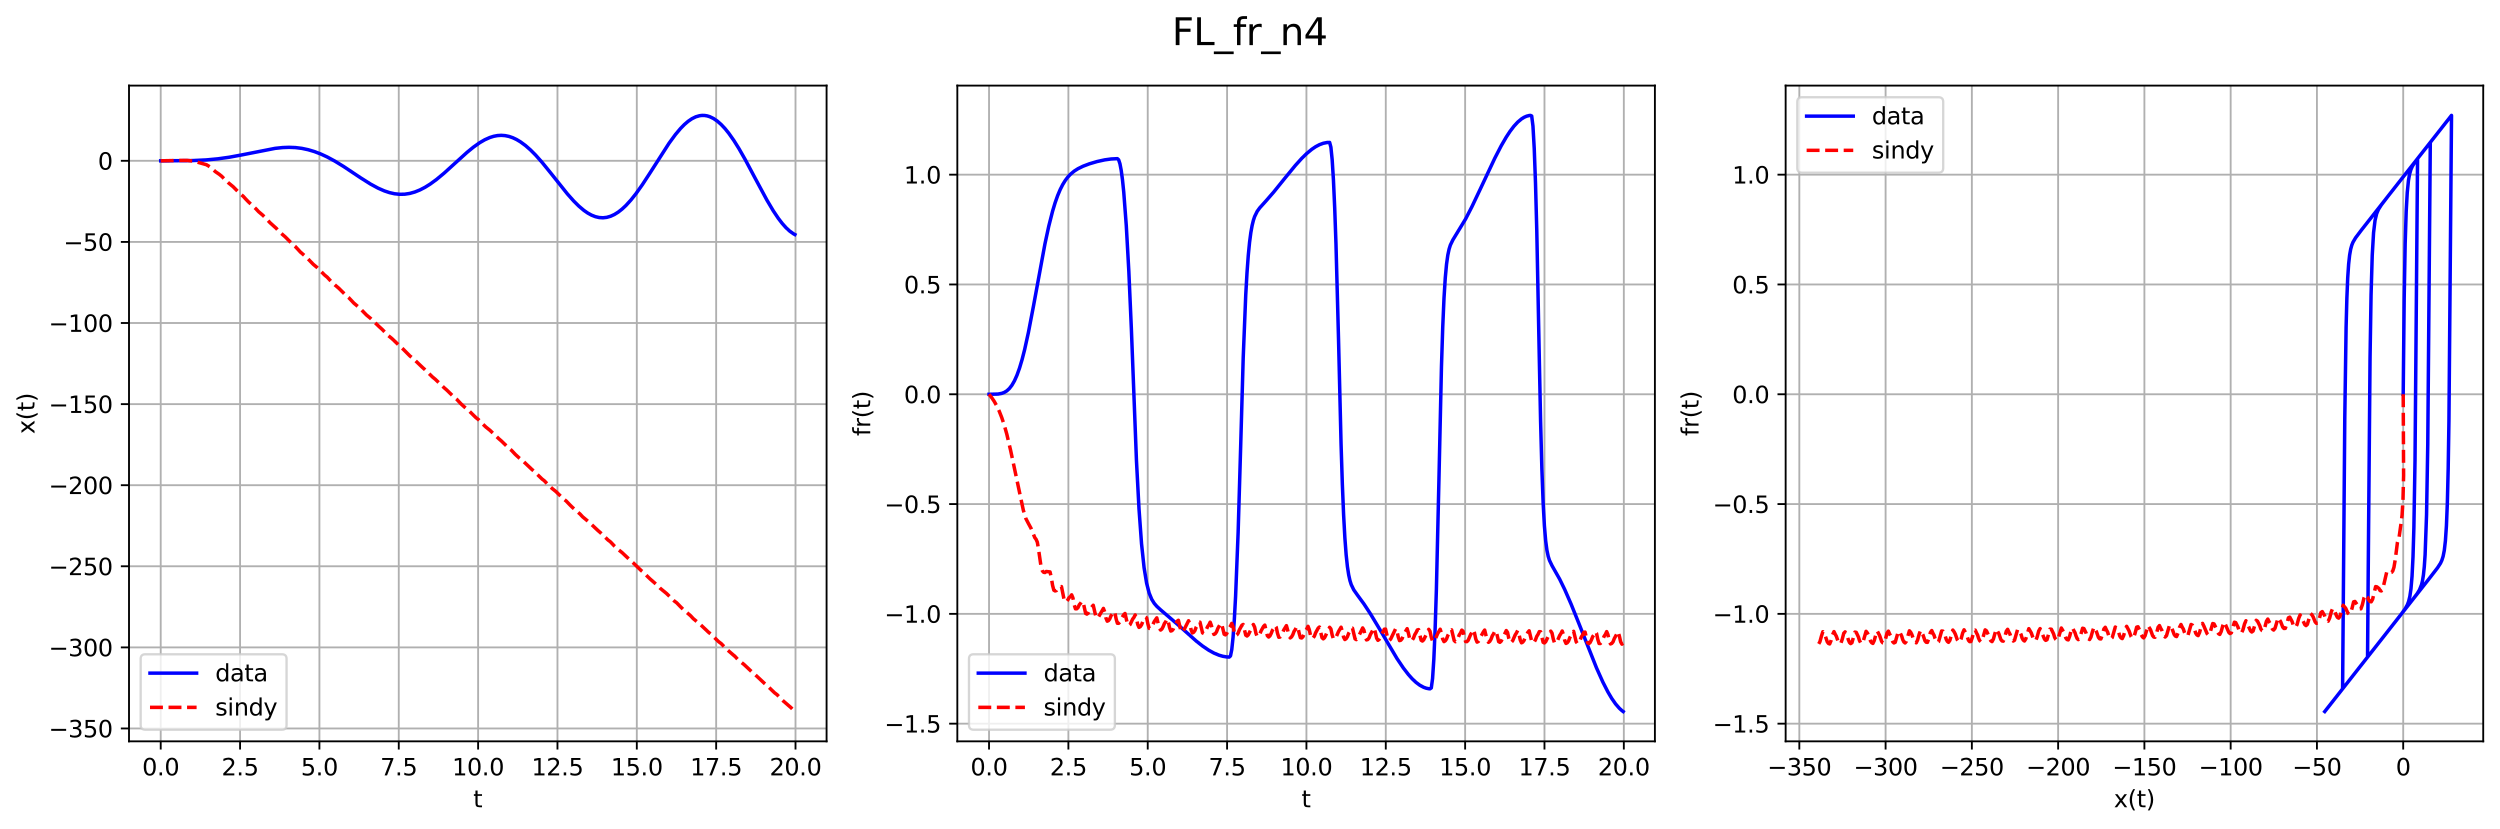 <?xml version="1.0" encoding="utf-8" standalone="no"?>
<!DOCTYPE svg PUBLIC "-//W3C//DTD SVG 1.1//EN"
  "http://www.w3.org/Graphics/SVG/1.1/DTD/svg11.dtd">
<svg xmlns:xlink="http://www.w3.org/1999/xlink" width="1072.505pt" height="355.596pt" viewBox="0 0 1072.505 355.596" xmlns="http://www.w3.org/2000/svg" version="1.1">
 <defs>
  <style type="text/css">*{stroke-linejoin: round; stroke-linecap: butt}</style>
 </defs>
 <g id="figure_1">
  <g id="patch_1">
   <path d="M 0 355.596 
L 1072.505 355.596 
L 1072.505 0 
L 0 0 
z
" style="fill: #ffffff"/>
  </g>
  <g id="axes_1">
   <g id="patch_2">
    <path d="M 55.345 318.04 
L 354.605 318.04 
L 354.605 36.72 
L 55.345 36.72 
z
" style="fill: #ffffff"/>
   </g>
   <g id="matplotlib.axis_1">
    <g id="xtick_1">
     <g id="line2d_1">
      <path d="M 68.948 318.04 
L 68.948 36.72 
" clip-path="url(#p0d5ec8143e)" style="fill: none; stroke: #b0b0b0; stroke-width: 0.8; stroke-linecap: square"/>
     </g>
     <g id="line2d_2">
      <defs>
       <path id="m46c30b193c" d="M 0 0 
L 0 3.5 
" style="stroke: #000000; stroke-width: 0.8"/>
      </defs>
      <g>
       <use xlink:href="#m46c30b193c" x="68.948" y="318.04" style="stroke: #000000; stroke-width: 0.8"/>
      </g>
     </g>
     <g id="text_1">
      <!-- 0.0 -->
      <g transform="translate(60.996 332.638) scale(0.1 -0.1)">
       <defs>
        <path id="DejaVuSans-30" d="M 2034 4250 
Q 1547 4250 1301 3770 
Q 1056 3291 1056 2328 
Q 1056 1369 1301 889 
Q 1547 409 2034 409 
Q 2525 409 2770 889 
Q 3016 1369 3016 2328 
Q 3016 3291 2770 3770 
Q 2525 4250 2034 4250 
z
M 2034 4750 
Q 2819 4750 3233 4129 
Q 3647 3509 3647 2328 
Q 3647 1150 3233 529 
Q 2819 -91 2034 -91 
Q 1250 -91 836 529 
Q 422 1150 422 2328 
Q 422 3509 836 4129 
Q 1250 4750 2034 4750 
z
" transform="scale(0.016)"/>
        <path id="DejaVuSans-2e" d="M 684 794 
L 1344 794 
L 1344 0 
L 684 0 
L 684 794 
z
" transform="scale(0.016)"/>
       </defs>
       <use xlink:href="#DejaVuSans-30"/>
       <use xlink:href="#DejaVuSans-2e" x="63.623"/>
       <use xlink:href="#DejaVuSans-30" x="95.41"/>
      </g>
     </g>
    </g>
    <g id="xtick_2">
     <g id="line2d_3">
      <path d="M 102.989 318.04 
L 102.989 36.72 
" clip-path="url(#p0d5ec8143e)" style="fill: none; stroke: #b0b0b0; stroke-width: 0.8; stroke-linecap: square"/>
     </g>
     <g id="line2d_4">
      <g>
       <use xlink:href="#m46c30b193c" x="102.989" y="318.04" style="stroke: #000000; stroke-width: 0.8"/>
      </g>
     </g>
     <g id="text_2">
      <!-- 2.5 -->
      <g transform="translate(95.037 332.638) scale(0.1 -0.1)">
       <defs>
        <path id="DejaVuSans-32" d="M 1228 531 
L 3431 531 
L 3431 0 
L 469 0 
L 469 531 
Q 828 903 1448 1529 
Q 2069 2156 2228 2338 
Q 2531 2678 2651 2914 
Q 2772 3150 2772 3378 
Q 2772 3750 2511 3984 
Q 2250 4219 1831 4219 
Q 1534 4219 1204 4116 
Q 875 4013 500 3803 
L 500 4441 
Q 881 4594 1212 4672 
Q 1544 4750 1819 4750 
Q 2544 4750 2975 4387 
Q 3406 4025 3406 3419 
Q 3406 3131 3298 2873 
Q 3191 2616 2906 2266 
Q 2828 2175 2409 1742 
Q 1991 1309 1228 531 
z
" transform="scale(0.016)"/>
        <path id="DejaVuSans-35" d="M 691 4666 
L 3169 4666 
L 3169 4134 
L 1269 4134 
L 1269 2991 
Q 1406 3038 1543 3061 
Q 1681 3084 1819 3084 
Q 2600 3084 3056 2656 
Q 3513 2228 3513 1497 
Q 3513 744 3044 326 
Q 2575 -91 1722 -91 
Q 1428 -91 1123 -41 
Q 819 9 494 109 
L 494 744 
Q 775 591 1075 516 
Q 1375 441 1709 441 
Q 2250 441 2565 725 
Q 2881 1009 2881 1497 
Q 2881 1984 2565 2268 
Q 2250 2553 1709 2553 
Q 1456 2553 1204 2497 
Q 953 2441 691 2322 
L 691 4666 
z
" transform="scale(0.016)"/>
       </defs>
       <use xlink:href="#DejaVuSans-32"/>
       <use xlink:href="#DejaVuSans-2e" x="63.623"/>
       <use xlink:href="#DejaVuSans-35" x="95.41"/>
      </g>
     </g>
    </g>
    <g id="xtick_3">
     <g id="line2d_5">
      <path d="M 137.03 318.04 
L 137.03 36.72 
" clip-path="url(#p0d5ec8143e)" style="fill: none; stroke: #b0b0b0; stroke-width: 0.8; stroke-linecap: square"/>
     </g>
     <g id="line2d_6">
      <g>
       <use xlink:href="#m46c30b193c" x="137.03" y="318.04" style="stroke: #000000; stroke-width: 0.8"/>
      </g>
     </g>
     <g id="text_3">
      <!-- 5.0 -->
      <g transform="translate(129.078 332.638) scale(0.1 -0.1)">
       <use xlink:href="#DejaVuSans-35"/>
       <use xlink:href="#DejaVuSans-2e" x="63.623"/>
       <use xlink:href="#DejaVuSans-30" x="95.41"/>
      </g>
     </g>
    </g>
    <g id="xtick_4">
     <g id="line2d_7">
      <path d="M 171.071 318.04 
L 171.071 36.72 
" clip-path="url(#p0d5ec8143e)" style="fill: none; stroke: #b0b0b0; stroke-width: 0.8; stroke-linecap: square"/>
     </g>
     <g id="line2d_8">
      <g>
       <use xlink:href="#m46c30b193c" x="171.071" y="318.04" style="stroke: #000000; stroke-width: 0.8"/>
      </g>
     </g>
     <g id="text_4">
      <!-- 7.5 -->
      <g transform="translate(163.119 332.638) scale(0.1 -0.1)">
       <defs>
        <path id="DejaVuSans-37" d="M 525 4666 
L 3525 4666 
L 3525 4397 
L 1831 0 
L 1172 0 
L 2766 4134 
L 525 4134 
L 525 4666 
z
" transform="scale(0.016)"/>
       </defs>
       <use xlink:href="#DejaVuSans-37"/>
       <use xlink:href="#DejaVuSans-2e" x="63.623"/>
       <use xlink:href="#DejaVuSans-35" x="95.41"/>
      </g>
     </g>
    </g>
    <g id="xtick_5">
     <g id="line2d_9">
      <path d="M 205.112 318.04 
L 205.112 36.72 
" clip-path="url(#p0d5ec8143e)" style="fill: none; stroke: #b0b0b0; stroke-width: 0.8; stroke-linecap: square"/>
     </g>
     <g id="line2d_10">
      <g>
       <use xlink:href="#m46c30b193c" x="205.112" y="318.04" style="stroke: #000000; stroke-width: 0.8"/>
      </g>
     </g>
     <g id="text_5">
      <!-- 10.0 -->
      <g transform="translate(193.979 332.638) scale(0.1 -0.1)">
       <defs>
        <path id="DejaVuSans-31" d="M 794 531 
L 1825 531 
L 1825 4091 
L 703 3866 
L 703 4441 
L 1819 4666 
L 2450 4666 
L 2450 531 
L 3481 531 
L 3481 0 
L 794 0 
L 794 531 
z
" transform="scale(0.016)"/>
       </defs>
       <use xlink:href="#DejaVuSans-31"/>
       <use xlink:href="#DejaVuSans-30" x="63.623"/>
       <use xlink:href="#DejaVuSans-2e" x="127.246"/>
       <use xlink:href="#DejaVuSans-30" x="159.033"/>
      </g>
     </g>
    </g>
    <g id="xtick_6">
     <g id="line2d_11">
      <path d="M 239.153 318.04 
L 239.153 36.72 
" clip-path="url(#p0d5ec8143e)" style="fill: none; stroke: #b0b0b0; stroke-width: 0.8; stroke-linecap: square"/>
     </g>
     <g id="line2d_12">
      <g>
       <use xlink:href="#m46c30b193c" x="239.153" y="318.04" style="stroke: #000000; stroke-width: 0.8"/>
      </g>
     </g>
     <g id="text_6">
      <!-- 12.5 -->
      <g transform="translate(228.02 332.638) scale(0.1 -0.1)">
       <use xlink:href="#DejaVuSans-31"/>
       <use xlink:href="#DejaVuSans-32" x="63.623"/>
       <use xlink:href="#DejaVuSans-2e" x="127.246"/>
       <use xlink:href="#DejaVuSans-35" x="159.033"/>
      </g>
     </g>
    </g>
    <g id="xtick_7">
     <g id="line2d_13">
      <path d="M 273.193 318.04 
L 273.193 36.72 
" clip-path="url(#p0d5ec8143e)" style="fill: none; stroke: #b0b0b0; stroke-width: 0.8; stroke-linecap: square"/>
     </g>
     <g id="line2d_14">
      <g>
       <use xlink:href="#m46c30b193c" x="273.193" y="318.04" style="stroke: #000000; stroke-width: 0.8"/>
      </g>
     </g>
     <g id="text_7">
      <!-- 15.0 -->
      <g transform="translate(262.061 332.638) scale(0.1 -0.1)">
       <use xlink:href="#DejaVuSans-31"/>
       <use xlink:href="#DejaVuSans-35" x="63.623"/>
       <use xlink:href="#DejaVuSans-2e" x="127.246"/>
       <use xlink:href="#DejaVuSans-30" x="159.033"/>
      </g>
     </g>
    </g>
    <g id="xtick_8">
     <g id="line2d_15">
      <path d="M 307.234 318.04 
L 307.234 36.72 
" clip-path="url(#p0d5ec8143e)" style="fill: none; stroke: #b0b0b0; stroke-width: 0.8; stroke-linecap: square"/>
     </g>
     <g id="line2d_16">
      <g>
       <use xlink:href="#m46c30b193c" x="307.234" y="318.04" style="stroke: #000000; stroke-width: 0.8"/>
      </g>
     </g>
     <g id="text_8">
      <!-- 17.5 -->
      <g transform="translate(296.101 332.638) scale(0.1 -0.1)">
       <use xlink:href="#DejaVuSans-31"/>
       <use xlink:href="#DejaVuSans-37" x="63.623"/>
       <use xlink:href="#DejaVuSans-2e" x="127.246"/>
       <use xlink:href="#DejaVuSans-35" x="159.033"/>
      </g>
     </g>
    </g>
    <g id="xtick_9">
     <g id="line2d_17">
      <path d="M 341.275 318.04 
L 341.275 36.72 
" clip-path="url(#p0d5ec8143e)" style="fill: none; stroke: #b0b0b0; stroke-width: 0.8; stroke-linecap: square"/>
     </g>
     <g id="line2d_18">
      <g>
       <use xlink:href="#m46c30b193c" x="341.275" y="318.04" style="stroke: #000000; stroke-width: 0.8"/>
      </g>
     </g>
     <g id="text_9">
      <!-- 20.0 -->
      <g transform="translate(330.142 332.638) scale(0.1 -0.1)">
       <use xlink:href="#DejaVuSans-32"/>
       <use xlink:href="#DejaVuSans-30" x="63.623"/>
       <use xlink:href="#DejaVuSans-2e" x="127.246"/>
       <use xlink:href="#DejaVuSans-30" x="159.033"/>
      </g>
     </g>
    </g>
    <g id="text_10">
     <!-- t -->
     <g transform="translate(203.015 346.317) scale(0.1 -0.1)">
      <defs>
       <path id="DejaVuSans-74" d="M 1172 4494 
L 1172 3500 
L 2356 3500 
L 2356 3053 
L 1172 3053 
L 1172 1153 
Q 1172 725 1289 603 
Q 1406 481 1766 481 
L 2356 481 
L 2356 0 
L 1766 0 
Q 1100 0 847 248 
Q 594 497 594 1153 
L 594 3053 
L 172 3053 
L 172 3500 
L 594 3500 
L 594 4494 
L 1172 4494 
z
" transform="scale(0.016)"/>
      </defs>
      <use xlink:href="#DejaVuSans-74"/>
     </g>
    </g>
   </g>
   <g id="matplotlib.axis_2">
    <g id="ytick_1">
     <g id="line2d_19">
      <path d="M 55.345 312.521 
L 354.605 312.521 
" clip-path="url(#p0d5ec8143e)" style="fill: none; stroke: #b0b0b0; stroke-width: 0.8; stroke-linecap: square"/>
     </g>
     <g id="line2d_20">
      <defs>
       <path id="m3fea0e588d" d="M 0 0 
L -3.5 0 
" style="stroke: #000000; stroke-width: 0.8"/>
      </defs>
      <g>
       <use xlink:href="#m3fea0e588d" x="55.345" y="312.521" style="stroke: #000000; stroke-width: 0.8"/>
      </g>
     </g>
     <g id="text_11">
      <!-- −350 -->
      <g transform="translate(20.878 316.321) scale(0.1 -0.1)">
       <defs>
        <path id="DejaVuSans-2212" d="M 678 2272 
L 4684 2272 
L 4684 1741 
L 678 1741 
L 678 2272 
z
" transform="scale(0.016)"/>
        <path id="DejaVuSans-33" d="M 2597 2516 
Q 3050 2419 3304 2112 
Q 3559 1806 3559 1356 
Q 3559 666 3084 287 
Q 2609 -91 1734 -91 
Q 1441 -91 1130 -33 
Q 819 25 488 141 
L 488 750 
Q 750 597 1062 519 
Q 1375 441 1716 441 
Q 2309 441 2620 675 
Q 2931 909 2931 1356 
Q 2931 1769 2642 2001 
Q 2353 2234 1838 2234 
L 1294 2234 
L 1294 2753 
L 1863 2753 
Q 2328 2753 2575 2939 
Q 2822 3125 2822 3475 
Q 2822 3834 2567 4026 
Q 2313 4219 1838 4219 
Q 1578 4219 1281 4162 
Q 984 4106 628 3988 
L 628 4550 
Q 988 4650 1302 4700 
Q 1616 4750 1894 4750 
Q 2613 4750 3031 4423 
Q 3450 4097 3450 3541 
Q 3450 3153 3228 2886 
Q 3006 2619 2597 2516 
z
" transform="scale(0.016)"/>
       </defs>
       <use xlink:href="#DejaVuSans-2212"/>
       <use xlink:href="#DejaVuSans-33" x="83.789"/>
       <use xlink:href="#DejaVuSans-35" x="147.412"/>
       <use xlink:href="#DejaVuSans-30" x="211.035"/>
      </g>
     </g>
    </g>
    <g id="ytick_2">
     <g id="line2d_21">
      <path d="M 55.345 277.731 
L 354.605 277.731 
" clip-path="url(#p0d5ec8143e)" style="fill: none; stroke: #b0b0b0; stroke-width: 0.8; stroke-linecap: square"/>
     </g>
     <g id="line2d_22">
      <g>
       <use xlink:href="#m3fea0e588d" x="55.345" y="277.731" style="stroke: #000000; stroke-width: 0.8"/>
      </g>
     </g>
     <g id="text_12">
      <!-- −300 -->
      <g transform="translate(20.878 281.53) scale(0.1 -0.1)">
       <use xlink:href="#DejaVuSans-2212"/>
       <use xlink:href="#DejaVuSans-33" x="83.789"/>
       <use xlink:href="#DejaVuSans-30" x="147.412"/>
       <use xlink:href="#DejaVuSans-30" x="211.035"/>
      </g>
     </g>
    </g>
    <g id="ytick_3">
     <g id="line2d_23">
      <path d="M 55.345 242.941 
L 354.605 242.941 
" clip-path="url(#p0d5ec8143e)" style="fill: none; stroke: #b0b0b0; stroke-width: 0.8; stroke-linecap: square"/>
     </g>
     <g id="line2d_24">
      <g>
       <use xlink:href="#m3fea0e588d" x="55.345" y="242.941" style="stroke: #000000; stroke-width: 0.8"/>
      </g>
     </g>
     <g id="text_13">
      <!-- −250 -->
      <g transform="translate(20.878 246.74) scale(0.1 -0.1)">
       <use xlink:href="#DejaVuSans-2212"/>
       <use xlink:href="#DejaVuSans-32" x="83.789"/>
       <use xlink:href="#DejaVuSans-35" x="147.412"/>
       <use xlink:href="#DejaVuSans-30" x="211.035"/>
      </g>
     </g>
    </g>
    <g id="ytick_4">
     <g id="line2d_25">
      <path d="M 55.345 208.151 
L 354.605 208.151 
" clip-path="url(#p0d5ec8143e)" style="fill: none; stroke: #b0b0b0; stroke-width: 0.8; stroke-linecap: square"/>
     </g>
     <g id="line2d_26">
      <g>
       <use xlink:href="#m3fea0e588d" x="55.345" y="208.151" style="stroke: #000000; stroke-width: 0.8"/>
      </g>
     </g>
     <g id="text_14">
      <!-- −200 -->
      <g transform="translate(20.878 211.95) scale(0.1 -0.1)">
       <use xlink:href="#DejaVuSans-2212"/>
       <use xlink:href="#DejaVuSans-32" x="83.789"/>
       <use xlink:href="#DejaVuSans-30" x="147.412"/>
       <use xlink:href="#DejaVuSans-30" x="211.035"/>
      </g>
     </g>
    </g>
    <g id="ytick_5">
     <g id="line2d_27">
      <path d="M 55.345 173.361 
L 354.605 173.361 
" clip-path="url(#p0d5ec8143e)" style="fill: none; stroke: #b0b0b0; stroke-width: 0.8; stroke-linecap: square"/>
     </g>
     <g id="line2d_28">
      <g>
       <use xlink:href="#m3fea0e588d" x="55.345" y="173.361" style="stroke: #000000; stroke-width: 0.8"/>
      </g>
     </g>
     <g id="text_15">
      <!-- −150 -->
      <g transform="translate(20.878 177.16) scale(0.1 -0.1)">
       <use xlink:href="#DejaVuSans-2212"/>
       <use xlink:href="#DejaVuSans-31" x="83.789"/>
       <use xlink:href="#DejaVuSans-35" x="147.412"/>
       <use xlink:href="#DejaVuSans-30" x="211.035"/>
      </g>
     </g>
    </g>
    <g id="ytick_6">
     <g id="line2d_29">
      <path d="M 55.345 138.57 
L 354.605 138.57 
" clip-path="url(#p0d5ec8143e)" style="fill: none; stroke: #b0b0b0; stroke-width: 0.8; stroke-linecap: square"/>
     </g>
     <g id="line2d_30">
      <g>
       <use xlink:href="#m3fea0e588d" x="55.345" y="138.57" style="stroke: #000000; stroke-width: 0.8"/>
      </g>
     </g>
     <g id="text_16">
      <!-- −100 -->
      <g transform="translate(20.878 142.37) scale(0.1 -0.1)">
       <use xlink:href="#DejaVuSans-2212"/>
       <use xlink:href="#DejaVuSans-31" x="83.789"/>
       <use xlink:href="#DejaVuSans-30" x="147.412"/>
       <use xlink:href="#DejaVuSans-30" x="211.035"/>
      </g>
     </g>
    </g>
    <g id="ytick_7">
     <g id="line2d_31">
      <path d="M 55.345 103.78 
L 354.605 103.78 
" clip-path="url(#p0d5ec8143e)" style="fill: none; stroke: #b0b0b0; stroke-width: 0.8; stroke-linecap: square"/>
     </g>
     <g id="line2d_32">
      <g>
       <use xlink:href="#m3fea0e588d" x="55.345" y="103.78" style="stroke: #000000; stroke-width: 0.8"/>
      </g>
     </g>
     <g id="text_17">
      <!-- −50 -->
      <g transform="translate(27.241 107.579) scale(0.1 -0.1)">
       <use xlink:href="#DejaVuSans-2212"/>
       <use xlink:href="#DejaVuSans-35" x="83.789"/>
       <use xlink:href="#DejaVuSans-30" x="147.412"/>
      </g>
     </g>
    </g>
    <g id="ytick_8">
     <g id="line2d_33">
      <path d="M 55.345 68.99 
L 354.605 68.99 
" clip-path="url(#p0d5ec8143e)" style="fill: none; stroke: #b0b0b0; stroke-width: 0.8; stroke-linecap: square"/>
     </g>
     <g id="line2d_34">
      <g>
       <use xlink:href="#m3fea0e588d" x="55.345" y="68.99" style="stroke: #000000; stroke-width: 0.8"/>
      </g>
     </g>
     <g id="text_18">
      <!-- 0 -->
      <g transform="translate(41.983 72.789) scale(0.1 -0.1)">
       <use xlink:href="#DejaVuSans-30"/>
      </g>
     </g>
    </g>
    <g id="text_19">
     <!-- x(t) -->
     <g transform="translate(14.798 186.201) rotate(-90) scale(0.1 -0.1)">
      <defs>
       <path id="DejaVuSans-78" d="M 3513 3500 
L 2247 1797 
L 3578 0 
L 2900 0 
L 1881 1375 
L 863 0 
L 184 0 
L 1544 1831 
L 300 3500 
L 978 3500 
L 1906 2253 
L 2834 3500 
L 3513 3500 
z
" transform="scale(0.016)"/>
       <path id="DejaVuSans-28" d="M 1984 4856 
Q 1566 4138 1362 3434 
Q 1159 2731 1159 2009 
Q 1159 1288 1364 580 
Q 1569 -128 1984 -844 
L 1484 -844 
Q 1016 -109 783 600 
Q 550 1309 550 2009 
Q 550 2706 781 3412 
Q 1013 4119 1484 4856 
L 1984 4856 
z
" transform="scale(0.016)"/>
       <path id="DejaVuSans-29" d="M 513 4856 
L 1013 4856 
Q 1481 4119 1714 3412 
Q 1947 2706 1947 2009 
Q 1947 1309 1714 600 
Q 1481 -109 1013 -844 
L 513 -844 
Q 928 -128 1133 580 
Q 1338 1288 1338 2009 
Q 1338 2731 1133 3434 
Q 928 4138 513 4856 
z
" transform="scale(0.016)"/>
      </defs>
      <use xlink:href="#DejaVuSans-78"/>
      <use xlink:href="#DejaVuSans-28" x="59.18"/>
      <use xlink:href="#DejaVuSans-74" x="98.193"/>
      <use xlink:href="#DejaVuSans-29" x="137.402"/>
     </g>
    </g>
   </g>
   <g id="line2d_35">
    <path d="M 68.948 68.99 
L 82.578 68.887 
L 88.575 68.595 
L 93.482 68.134 
L 98.389 67.444 
L 103.841 66.436 
L 118.016 63.647 
L 121.287 63.303 
L 124.013 63.203 
L 126.739 63.309 
L 129.465 63.647 
L 132.191 64.225 
L 134.917 65.039 
L 137.643 66.081 
L 140.369 67.34 
L 143.64 69.109 
L 147.457 71.455 
L 154.544 76.18 
L 158.906 78.932 
L 162.177 80.709 
L 164.903 81.905 
L 167.084 82.631 
L 169.265 83.121 
L 171.446 83.352 
L 173.626 83.306 
L 175.807 82.974 
L 177.988 82.359 
L 180.169 81.477 
L 182.35 80.345 
L 184.53 78.984 
L 187.256 76.997 
L 190.528 74.28 
L 194.889 70.32 
L 200.341 65.38 
L 203.067 63.151 
L 205.793 61.22 
L 207.974 59.954 
L 210.155 58.984 
L 211.79 58.472 
L 213.426 58.161 
L 215.062 58.061 
L 216.697 58.181 
L 218.333 58.522 
L 219.968 59.082 
L 221.604 59.854 
L 223.239 60.829 
L 225.42 62.428 
L 227.601 64.342 
L 229.782 66.536 
L 232.508 69.602 
L 236.324 74.302 
L 243.412 83.191 
L 246.138 86.253 
L 248.319 88.418 
L 250.499 90.261 
L 252.135 91.396 
L 253.771 92.297 
L 255.406 92.945 
L 257.042 93.326 
L 258.677 93.428 
L 260.313 93.243 
L 261.949 92.77 
L 263.584 92.018 
L 265.22 90.995 
L 266.855 89.714 
L 268.491 88.188 
L 270.672 85.801 
L 272.853 83.058 
L 275.579 79.22 
L 278.85 74.2 
L 287.028 61.445 
L 289.754 57.723 
L 291.935 55.128 
L 293.57 53.454 
L 295.206 52.045 
L 296.841 50.927 
L 298.477 50.121 
L 300.113 49.643 
L 301.203 49.514 
L 302.293 49.539 
L 303.384 49.72 
L 304.474 50.057 
L 306.11 50.847 
L 307.745 51.969 
L 309.381 53.41 
L 311.017 55.152 
L 312.652 57.177 
L 314.833 60.273 
L 317.014 63.759 
L 319.74 68.539 
L 324.101 76.732 
L 329.008 85.845 
L 331.734 90.435 
L 333.915 93.691 
L 335.551 95.829 
L 337.186 97.668 
L 338.822 99.176 
L 340.457 100.326 
L 341.003 100.626 
L 341.003 100.626 
" clip-path="url(#p0d5ec8143e)" style="fill: none; stroke: #0000ff; stroke-width: 1.5; stroke-linecap: square"/>
   </g>
   <g id="line2d_36">
    <path d="M 68.948 68.99 
L 76.581 68.832 
L 80.397 68.83 
L 82.578 69.074 
L 84.759 69.589 
L 88.575 70.668 
L 90.211 71.681 
L 92.392 73.631 
L 94.027 74.749 
L 95.118 75.628 
L 96.208 76.755 
L 97.844 78.315 
L 100.024 80.107 
L 102.75 82.881 
L 104.386 84.249 
L 105.476 85.451 
L 106.567 86.585 
L 109.838 89.62 
L 110.928 90.802 
L 112.564 92.184 
L 113.654 93.206 
L 115.835 95.538 
L 118.561 97.994 
L 119.652 99.243 
L 121.287 100.688 
L 122.378 101.633 
L 125.649 104.931 
L 126.739 105.832 
L 127.83 106.989 
L 128.92 108.185 
L 130.556 109.574 
L 131.646 110.564 
L 134.372 113.371 
L 136.008 114.738 
L 139.279 118.016 
L 140.369 118.9 
L 142.005 120.688 
L 143.64 122.215 
L 145.276 123.593 
L 148.547 126.831 
L 149.638 127.732 
L 150.728 128.889 
L 151.818 130.062 
L 153.454 131.426 
L 154.544 132.403 
L 157.27 135.183 
L 158.906 136.521 
L 162.722 140.192 
L 163.813 141.173 
L 166.539 143.94 
L 168.174 145.274 
L 171.991 148.931 
L 173.081 149.907 
L 175.807 152.668 
L 177.443 153.993 
L 181.259 157.647 
L 182.35 158.611 
L 185.621 161.8 
L 186.711 162.683 
L 190.528 166.343 
L 191.618 167.287 
L 194.889 170.487 
L 195.98 171.348 
L 197.615 173.107 
L 199.251 174.61 
L 200.886 175.938 
L 204.158 179.154 
L 205.248 179.994 
L 206.884 181.732 
L 208.519 183.261 
L 210.155 184.568 
L 213.971 188.205 
L 215.062 189.144 
L 218.333 192.33 
L 219.423 193.181 
L 221.059 194.928 
L 222.694 196.432 
L 224.33 197.744 
L 228.146 201.356 
L 229.237 202.305 
L 232.508 205.473 
L 233.598 206.328 
L 235.234 208.077 
L 236.869 209.568 
L 238.505 210.879 
L 241.776 214.083 
L 242.867 214.906 
L 244.502 216.616 
L 245.593 217.69 
L 248.864 220.549 
L 249.954 221.727 
L 251.59 223.084 
L 252.68 223.979 
L 256.497 227.576 
L 257.587 228.516 
L 260.858 231.677 
L 261.949 232.519 
L 263.584 234.255 
L 265.22 235.752 
L 266.855 237.046 
L 270.672 240.651 
L 271.762 241.572 
L 275.033 244.743 
L 276.124 245.57 
L 277.759 247.29 
L 278.85 248.342 
L 282.121 251.199 
L 283.211 252.362 
L 284.847 253.705 
L 285.937 254.6 
L 289.209 257.786 
L 290.299 258.598 
L 291.935 260.29 
L 293.025 261.367 
L 296.296 264.187 
L 297.387 265.374 
L 299.022 266.739 
L 300.113 267.602 
L 303.929 271.207 
L 305.019 272.106 
L 308.291 275.282 
L 309.381 276.092 
L 311.017 277.783 
L 312.107 278.857 
L 315.378 281.667 
L 316.469 282.853 
L 318.104 284.217 
L 319.195 285.074 
L 323.011 288.677 
L 324.101 289.567 
L 327.918 293.135 
L 329.008 294.058 
L 332.279 297.205 
L 333.37 298.025 
L 335.005 299.732 
L 336.096 300.781 
L 339.367 303.602 
L 340.457 304.771 
L 341.003 305.253 
L 341.003 305.253 
" clip-path="url(#p0d5ec8143e)" style="fill: none; stroke-dasharray: 5.55,2.4; stroke-dashoffset: 0; stroke: #ff0000; stroke-width: 1.5"/>
   </g>
   <g id="patch_3">
    <path d="M 55.345 318.04 
L 55.345 36.72 
" style="fill: none; stroke: #000000; stroke-width: 0.8; stroke-linejoin: miter; stroke-linecap: square"/>
   </g>
   <g id="patch_4">
    <path d="M 354.605 318.04 
L 354.605 36.72 
" style="fill: none; stroke: #000000; stroke-width: 0.8; stroke-linejoin: miter; stroke-linecap: square"/>
   </g>
   <g id="patch_5">
    <path d="M 55.345 318.04 
L 354.605 318.04 
" style="fill: none; stroke: #000000; stroke-width: 0.8; stroke-linejoin: miter; stroke-linecap: square"/>
   </g>
   <g id="patch_6">
    <path d="M 55.345 36.72 
L 354.605 36.72 
" style="fill: none; stroke: #000000; stroke-width: 0.8; stroke-linejoin: miter; stroke-linecap: square"/>
   </g>
   <g id="legend_1">
    <g id="patch_7">
     <path d="M 62.345 313.04 
L 120.938 313.04 
Q 122.938 313.04 122.938 311.04 
L 122.938 282.684 
Q 122.938 280.684 120.938 280.684 
L 62.345 280.684 
Q 60.345 280.684 60.345 282.684 
L 60.345 311.04 
Q 60.345 313.04 62.345 313.04 
z
" style="fill: #ffffff; opacity: 0.8; stroke: #cccccc; stroke-linejoin: miter"/>
    </g>
    <g id="line2d_37">
     <path d="M 64.345 288.782 
L 74.345 288.782 
L 84.345 288.782 
" style="fill: none; stroke: #0000ff; stroke-width: 1.5; stroke-linecap: square"/>
    </g>
    <g id="text_20">
     <!-- data -->
     <g transform="translate(92.345 292.282) scale(0.1 -0.1)">
      <defs>
       <path id="DejaVuSans-64" d="M 2906 2969 
L 2906 4863 
L 3481 4863 
L 3481 0 
L 2906 0 
L 2906 525 
Q 2725 213 2448 61 
Q 2172 -91 1784 -91 
Q 1150 -91 751 415 
Q 353 922 353 1747 
Q 353 2572 751 3078 
Q 1150 3584 1784 3584 
Q 2172 3584 2448 3432 
Q 2725 3281 2906 2969 
z
M 947 1747 
Q 947 1113 1208 752 
Q 1469 391 1925 391 
Q 2381 391 2643 752 
Q 2906 1113 2906 1747 
Q 2906 2381 2643 2742 
Q 2381 3103 1925 3103 
Q 1469 3103 1208 2742 
Q 947 2381 947 1747 
z
" transform="scale(0.016)"/>
       <path id="DejaVuSans-61" d="M 2194 1759 
Q 1497 1759 1228 1600 
Q 959 1441 959 1056 
Q 959 750 1161 570 
Q 1363 391 1709 391 
Q 2188 391 2477 730 
Q 2766 1069 2766 1631 
L 2766 1759 
L 2194 1759 
z
M 3341 1997 
L 3341 0 
L 2766 0 
L 2766 531 
Q 2569 213 2275 61 
Q 1981 -91 1556 -91 
Q 1019 -91 701 211 
Q 384 513 384 1019 
Q 384 1609 779 1909 
Q 1175 2209 1959 2209 
L 2766 2209 
L 2766 2266 
Q 2766 2663 2505 2880 
Q 2244 3097 1772 3097 
Q 1472 3097 1187 3025 
Q 903 2953 641 2809 
L 641 3341 
Q 956 3463 1253 3523 
Q 1550 3584 1831 3584 
Q 2591 3584 2966 3190 
Q 3341 2797 3341 1997 
z
" transform="scale(0.016)"/>
      </defs>
      <use xlink:href="#DejaVuSans-64"/>
      <use xlink:href="#DejaVuSans-61" x="63.477"/>
      <use xlink:href="#DejaVuSans-74" x="124.756"/>
      <use xlink:href="#DejaVuSans-61" x="163.965"/>
     </g>
    </g>
    <g id="line2d_38">
     <path d="M 64.345 303.46 
L 74.345 303.46 
L 84.345 303.46 
" style="fill: none; stroke-dasharray: 5.55,2.4; stroke-dashoffset: 0; stroke: #ff0000; stroke-width: 1.5"/>
    </g>
    <g id="text_21">
     <!-- sindy -->
     <g transform="translate(92.345 306.96) scale(0.1 -0.1)">
      <defs>
       <path id="DejaVuSans-73" d="M 2834 3397 
L 2834 2853 
Q 2591 2978 2328 3040 
Q 2066 3103 1784 3103 
Q 1356 3103 1142 2972 
Q 928 2841 928 2578 
Q 928 2378 1081 2264 
Q 1234 2150 1697 2047 
L 1894 2003 
Q 2506 1872 2764 1633 
Q 3022 1394 3022 966 
Q 3022 478 2636 193 
Q 2250 -91 1575 -91 
Q 1294 -91 989 -36 
Q 684 19 347 128 
L 347 722 
Q 666 556 975 473 
Q 1284 391 1588 391 
Q 1994 391 2212 530 
Q 2431 669 2431 922 
Q 2431 1156 2273 1281 
Q 2116 1406 1581 1522 
L 1381 1569 
Q 847 1681 609 1914 
Q 372 2147 372 2553 
Q 372 3047 722 3315 
Q 1072 3584 1716 3584 
Q 2034 3584 2315 3537 
Q 2597 3491 2834 3397 
z
" transform="scale(0.016)"/>
       <path id="DejaVuSans-69" d="M 603 3500 
L 1178 3500 
L 1178 0 
L 603 0 
L 603 3500 
z
M 603 4863 
L 1178 4863 
L 1178 4134 
L 603 4134 
L 603 4863 
z
" transform="scale(0.016)"/>
       <path id="DejaVuSans-6e" d="M 3513 2113 
L 3513 0 
L 2938 0 
L 2938 2094 
Q 2938 2591 2744 2837 
Q 2550 3084 2163 3084 
Q 1697 3084 1428 2787 
Q 1159 2491 1159 1978 
L 1159 0 
L 581 0 
L 581 3500 
L 1159 3500 
L 1159 2956 
Q 1366 3272 1645 3428 
Q 1925 3584 2291 3584 
Q 2894 3584 3203 3211 
Q 3513 2838 3513 2113 
z
" transform="scale(0.016)"/>
       <path id="DejaVuSans-79" d="M 2059 -325 
Q 1816 -950 1584 -1140 
Q 1353 -1331 966 -1331 
L 506 -1331 
L 506 -850 
L 844 -850 
Q 1081 -850 1212 -737 
Q 1344 -625 1503 -206 
L 1606 56 
L 191 3500 
L 800 3500 
L 1894 763 
L 2988 3500 
L 3597 3500 
L 2059 -325 
z
" transform="scale(0.016)"/>
      </defs>
      <use xlink:href="#DejaVuSans-73"/>
      <use xlink:href="#DejaVuSans-69" x="52.1"/>
      <use xlink:href="#DejaVuSans-6e" x="79.883"/>
      <use xlink:href="#DejaVuSans-64" x="143.262"/>
      <use xlink:href="#DejaVuSans-79" x="206.738"/>
     </g>
    </g>
   </g>
  </g>
  <g id="axes_2">
   <g id="patch_8">
    <path d="M 410.695 318.04 
L 709.955 318.04 
L 709.955 36.72 
L 410.695 36.72 
z
" style="fill: #ffffff"/>
   </g>
   <g id="matplotlib.axis_3">
    <g id="xtick_10">
     <g id="line2d_39">
      <path d="M 424.298 318.04 
L 424.298 36.72 
" clip-path="url(#pfdee9d8d47)" style="fill: none; stroke: #b0b0b0; stroke-width: 0.8; stroke-linecap: square"/>
     </g>
     <g id="line2d_40">
      <g>
       <use xlink:href="#m46c30b193c" x="424.298" y="318.04" style="stroke: #000000; stroke-width: 0.8"/>
      </g>
     </g>
     <g id="text_22">
      <!-- 0.0 -->
      <g transform="translate(416.346 332.638) scale(0.1 -0.1)">
       <use xlink:href="#DejaVuSans-30"/>
       <use xlink:href="#DejaVuSans-2e" x="63.623"/>
       <use xlink:href="#DejaVuSans-30" x="95.41"/>
      </g>
     </g>
    </g>
    <g id="xtick_11">
     <g id="line2d_41">
      <path d="M 458.339 318.04 
L 458.339 36.72 
" clip-path="url(#pfdee9d8d47)" style="fill: none; stroke: #b0b0b0; stroke-width: 0.8; stroke-linecap: square"/>
     </g>
     <g id="line2d_42">
      <g>
       <use xlink:href="#m46c30b193c" x="458.339" y="318.04" style="stroke: #000000; stroke-width: 0.8"/>
      </g>
     </g>
     <g id="text_23">
      <!-- 2.5 -->
      <g transform="translate(450.387 332.638) scale(0.1 -0.1)">
       <use xlink:href="#DejaVuSans-32"/>
       <use xlink:href="#DejaVuSans-2e" x="63.623"/>
       <use xlink:href="#DejaVuSans-35" x="95.41"/>
      </g>
     </g>
    </g>
    <g id="xtick_12">
     <g id="line2d_43">
      <path d="M 492.38 318.04 
L 492.38 36.72 
" clip-path="url(#pfdee9d8d47)" style="fill: none; stroke: #b0b0b0; stroke-width: 0.8; stroke-linecap: square"/>
     </g>
     <g id="line2d_44">
      <g>
       <use xlink:href="#m46c30b193c" x="492.38" y="318.04" style="stroke: #000000; stroke-width: 0.8"/>
      </g>
     </g>
     <g id="text_24">
      <!-- 5.0 -->
      <g transform="translate(484.428 332.638) scale(0.1 -0.1)">
       <use xlink:href="#DejaVuSans-35"/>
       <use xlink:href="#DejaVuSans-2e" x="63.623"/>
       <use xlink:href="#DejaVuSans-30" x="95.41"/>
      </g>
     </g>
    </g>
    <g id="xtick_13">
     <g id="line2d_45">
      <path d="M 526.421 318.04 
L 526.421 36.72 
" clip-path="url(#pfdee9d8d47)" style="fill: none; stroke: #b0b0b0; stroke-width: 0.8; stroke-linecap: square"/>
     </g>
     <g id="line2d_46">
      <g>
       <use xlink:href="#m46c30b193c" x="526.421" y="318.04" style="stroke: #000000; stroke-width: 0.8"/>
      </g>
     </g>
     <g id="text_25">
      <!-- 7.5 -->
      <g transform="translate(518.469 332.638) scale(0.1 -0.1)">
       <use xlink:href="#DejaVuSans-37"/>
       <use xlink:href="#DejaVuSans-2e" x="63.623"/>
       <use xlink:href="#DejaVuSans-35" x="95.41"/>
      </g>
     </g>
    </g>
    <g id="xtick_14">
     <g id="line2d_47">
      <path d="M 560.462 318.04 
L 560.462 36.72 
" clip-path="url(#pfdee9d8d47)" style="fill: none; stroke: #b0b0b0; stroke-width: 0.8; stroke-linecap: square"/>
     </g>
     <g id="line2d_48">
      <g>
       <use xlink:href="#m46c30b193c" x="560.462" y="318.04" style="stroke: #000000; stroke-width: 0.8"/>
      </g>
     </g>
     <g id="text_26">
      <!-- 10.0 -->
      <g transform="translate(549.329 332.638) scale(0.1 -0.1)">
       <use xlink:href="#DejaVuSans-31"/>
       <use xlink:href="#DejaVuSans-30" x="63.623"/>
       <use xlink:href="#DejaVuSans-2e" x="127.246"/>
       <use xlink:href="#DejaVuSans-30" x="159.033"/>
      </g>
     </g>
    </g>
    <g id="xtick_15">
     <g id="line2d_49">
      <path d="M 594.503 318.04 
L 594.503 36.72 
" clip-path="url(#pfdee9d8d47)" style="fill: none; stroke: #b0b0b0; stroke-width: 0.8; stroke-linecap: square"/>
     </g>
     <g id="line2d_50">
      <g>
       <use xlink:href="#m46c30b193c" x="594.503" y="318.04" style="stroke: #000000; stroke-width: 0.8"/>
      </g>
     </g>
     <g id="text_27">
      <!-- 12.5 -->
      <g transform="translate(583.37 332.638) scale(0.1 -0.1)">
       <use xlink:href="#DejaVuSans-31"/>
       <use xlink:href="#DejaVuSans-32" x="63.623"/>
       <use xlink:href="#DejaVuSans-2e" x="127.246"/>
       <use xlink:href="#DejaVuSans-35" x="159.033"/>
      </g>
     </g>
    </g>
    <g id="xtick_16">
     <g id="line2d_51">
      <path d="M 628.543 318.04 
L 628.543 36.72 
" clip-path="url(#pfdee9d8d47)" style="fill: none; stroke: #b0b0b0; stroke-width: 0.8; stroke-linecap: square"/>
     </g>
     <g id="line2d_52">
      <g>
       <use xlink:href="#m46c30b193c" x="628.543" y="318.04" style="stroke: #000000; stroke-width: 0.8"/>
      </g>
     </g>
     <g id="text_28">
      <!-- 15.0 -->
      <g transform="translate(617.411 332.638) scale(0.1 -0.1)">
       <use xlink:href="#DejaVuSans-31"/>
       <use xlink:href="#DejaVuSans-35" x="63.623"/>
       <use xlink:href="#DejaVuSans-2e" x="127.246"/>
       <use xlink:href="#DejaVuSans-30" x="159.033"/>
      </g>
     </g>
    </g>
    <g id="xtick_17">
     <g id="line2d_53">
      <path d="M 662.584 318.04 
L 662.584 36.72 
" clip-path="url(#pfdee9d8d47)" style="fill: none; stroke: #b0b0b0; stroke-width: 0.8; stroke-linecap: square"/>
     </g>
     <g id="line2d_54">
      <g>
       <use xlink:href="#m46c30b193c" x="662.584" y="318.04" style="stroke: #000000; stroke-width: 0.8"/>
      </g>
     </g>
     <g id="text_29">
      <!-- 17.5 -->
      <g transform="translate(651.451 332.638) scale(0.1 -0.1)">
       <use xlink:href="#DejaVuSans-31"/>
       <use xlink:href="#DejaVuSans-37" x="63.623"/>
       <use xlink:href="#DejaVuSans-2e" x="127.246"/>
       <use xlink:href="#DejaVuSans-35" x="159.033"/>
      </g>
     </g>
    </g>
    <g id="xtick_18">
     <g id="line2d_55">
      <path d="M 696.625 318.04 
L 696.625 36.72 
" clip-path="url(#pfdee9d8d47)" style="fill: none; stroke: #b0b0b0; stroke-width: 0.8; stroke-linecap: square"/>
     </g>
     <g id="line2d_56">
      <g>
       <use xlink:href="#m46c30b193c" x="696.625" y="318.04" style="stroke: #000000; stroke-width: 0.8"/>
      </g>
     </g>
     <g id="text_30">
      <!-- 20.0 -->
      <g transform="translate(685.492 332.638) scale(0.1 -0.1)">
       <use xlink:href="#DejaVuSans-32"/>
       <use xlink:href="#DejaVuSans-30" x="63.623"/>
       <use xlink:href="#DejaVuSans-2e" x="127.246"/>
       <use xlink:href="#DejaVuSans-30" x="159.033"/>
      </g>
     </g>
    </g>
    <g id="text_31">
     <!-- t -->
     <g transform="translate(558.365 346.317) scale(0.1 -0.1)">
      <use xlink:href="#DejaVuSans-74"/>
     </g>
    </g>
   </g>
   <g id="matplotlib.axis_4">
    <g id="ytick_9">
     <g id="line2d_57">
      <path d="M 410.695 310.466 
L 709.955 310.466 
" clip-path="url(#pfdee9d8d47)" style="fill: none; stroke: #b0b0b0; stroke-width: 0.8; stroke-linecap: square"/>
     </g>
     <g id="line2d_58">
      <g>
       <use xlink:href="#m3fea0e588d" x="410.695" y="310.466" style="stroke: #000000; stroke-width: 0.8"/>
      </g>
     </g>
     <g id="text_32">
      <!-- −1.5 -->
      <g transform="translate(379.413 314.265) scale(0.1 -0.1)">
       <use xlink:href="#DejaVuSans-2212"/>
       <use xlink:href="#DejaVuSans-31" x="83.789"/>
       <use xlink:href="#DejaVuSans-2e" x="147.412"/>
       <use xlink:href="#DejaVuSans-35" x="179.199"/>
      </g>
     </g>
    </g>
    <g id="ytick_10">
     <g id="line2d_59">
      <path d="M 410.695 263.36 
L 709.955 263.36 
" clip-path="url(#pfdee9d8d47)" style="fill: none; stroke: #b0b0b0; stroke-width: 0.8; stroke-linecap: square"/>
     </g>
     <g id="line2d_60">
      <g>
       <use xlink:href="#m3fea0e588d" x="410.695" y="263.36" style="stroke: #000000; stroke-width: 0.8"/>
      </g>
     </g>
     <g id="text_33">
      <!-- −1.0 -->
      <g transform="translate(379.413 267.159) scale(0.1 -0.1)">
       <use xlink:href="#DejaVuSans-2212"/>
       <use xlink:href="#DejaVuSans-31" x="83.789"/>
       <use xlink:href="#DejaVuSans-2e" x="147.412"/>
       <use xlink:href="#DejaVuSans-30" x="179.199"/>
      </g>
     </g>
    </g>
    <g id="ytick_11">
     <g id="line2d_61">
      <path d="M 410.695 216.254 
L 709.955 216.254 
" clip-path="url(#pfdee9d8d47)" style="fill: none; stroke: #b0b0b0; stroke-width: 0.8; stroke-linecap: square"/>
     </g>
     <g id="line2d_62">
      <g>
       <use xlink:href="#m3fea0e588d" x="410.695" y="216.254" style="stroke: #000000; stroke-width: 0.8"/>
      </g>
     </g>
     <g id="text_34">
      <!-- −0.5 -->
      <g transform="translate(379.413 220.053) scale(0.1 -0.1)">
       <use xlink:href="#DejaVuSans-2212"/>
       <use xlink:href="#DejaVuSans-30" x="83.789"/>
       <use xlink:href="#DejaVuSans-2e" x="147.412"/>
       <use xlink:href="#DejaVuSans-35" x="179.199"/>
      </g>
     </g>
    </g>
    <g id="ytick_12">
     <g id="line2d_63">
      <path d="M 410.695 169.148 
L 709.955 169.148 
" clip-path="url(#pfdee9d8d47)" style="fill: none; stroke: #b0b0b0; stroke-width: 0.8; stroke-linecap: square"/>
     </g>
     <g id="line2d_64">
      <g>
       <use xlink:href="#m3fea0e588d" x="410.695" y="169.148" style="stroke: #000000; stroke-width: 0.8"/>
      </g>
     </g>
     <g id="text_35">
      <!-- 0.0 -->
      <g transform="translate(387.792 172.947) scale(0.1 -0.1)">
       <use xlink:href="#DejaVuSans-30"/>
       <use xlink:href="#DejaVuSans-2e" x="63.623"/>
       <use xlink:href="#DejaVuSans-30" x="95.41"/>
      </g>
     </g>
    </g>
    <g id="ytick_13">
     <g id="line2d_65">
      <path d="M 410.695 122.042 
L 709.955 122.042 
" clip-path="url(#pfdee9d8d47)" style="fill: none; stroke: #b0b0b0; stroke-width: 0.8; stroke-linecap: square"/>
     </g>
     <g id="line2d_66">
      <g>
       <use xlink:href="#m3fea0e588d" x="410.695" y="122.042" style="stroke: #000000; stroke-width: 0.8"/>
      </g>
     </g>
     <g id="text_36">
      <!-- 0.5 -->
      <g transform="translate(387.792 125.841) scale(0.1 -0.1)">
       <use xlink:href="#DejaVuSans-30"/>
       <use xlink:href="#DejaVuSans-2e" x="63.623"/>
       <use xlink:href="#DejaVuSans-35" x="95.41"/>
      </g>
     </g>
    </g>
    <g id="ytick_14">
     <g id="line2d_67">
      <path d="M 410.695 74.936 
L 709.955 74.936 
" clip-path="url(#pfdee9d8d47)" style="fill: none; stroke: #b0b0b0; stroke-width: 0.8; stroke-linecap: square"/>
     </g>
     <g id="line2d_68">
      <g>
       <use xlink:href="#m3fea0e588d" x="410.695" y="74.936" style="stroke: #000000; stroke-width: 0.8"/>
      </g>
     </g>
     <g id="text_37">
      <!-- 1.0 -->
      <g transform="translate(387.792 78.735) scale(0.1 -0.1)">
       <use xlink:href="#DejaVuSans-31"/>
       <use xlink:href="#DejaVuSans-2e" x="63.623"/>
       <use xlink:href="#DejaVuSans-30" x="95.41"/>
      </g>
     </g>
    </g>
    <g id="text_38">
     <!-- fr(t) -->
     <g transform="translate(373.333 187.057) rotate(-90) scale(0.1 -0.1)">
      <defs>
       <path id="DejaVuSans-66" d="M 2375 4863 
L 2375 4384 
L 1825 4384 
Q 1516 4384 1395 4259 
Q 1275 4134 1275 3809 
L 1275 3500 
L 2222 3500 
L 2222 3053 
L 1275 3053 
L 1275 0 
L 697 0 
L 697 3053 
L 147 3053 
L 147 3500 
L 697 3500 
L 697 3744 
Q 697 4328 969 4595 
Q 1241 4863 1831 4863 
L 2375 4863 
z
" transform="scale(0.016)"/>
       <path id="DejaVuSans-72" d="M 2631 2963 
Q 2534 3019 2420 3045 
Q 2306 3072 2169 3072 
Q 1681 3072 1420 2755 
Q 1159 2438 1159 1844 
L 1159 0 
L 581 0 
L 581 3500 
L 1159 3500 
L 1159 2956 
Q 1341 3275 1631 3429 
Q 1922 3584 2338 3584 
Q 2397 3584 2469 3576 
Q 2541 3569 2628 3553 
L 2631 2963 
z
" transform="scale(0.016)"/>
      </defs>
      <use xlink:href="#DejaVuSans-66"/>
      <use xlink:href="#DejaVuSans-72" x="35.205"/>
      <use xlink:href="#DejaVuSans-28" x="76.318"/>
      <use xlink:href="#DejaVuSans-74" x="115.332"/>
      <use xlink:href="#DejaVuSans-29" x="154.541"/>
     </g>
    </g>
   </g>
   <g id="line2d_69">
    <path d="M 424.298 169.148 
L 428.114 169.052 
L 429.75 168.755 
L 430.84 168.341 
L 431.931 167.674 
L 433.021 166.675 
L 434.112 165.266 
L 435.202 163.373 
L 436.292 160.932 
L 437.383 157.9 
L 438.473 154.253 
L 439.564 150 
L 441.199 142.58 
L 443.38 131.206 
L 448.287 104.604 
L 449.922 97.031 
L 451.558 90.599 
L 452.648 86.986 
L 453.739 83.902 
L 454.829 81.311 
L 455.92 79.165 
L 457.01 77.403 
L 458.1 75.966 
L 459.191 74.795 
L 460.826 73.42 
L 462.462 72.374 
L 464.643 71.303 
L 467.369 70.272 
L 470.64 69.304 
L 473.911 68.585 
L 476.637 68.204 
L 479.363 68.065 
L 479.908 68.572 
L 480.454 70.231 
L 480.999 73.076 
L 481.544 77.135 
L 482.089 82.432 
L 483.18 96.82 
L 484.27 116.369 
L 485.36 141.145 
L 487.541 197.556 
L 488.632 218.291 
L 489.722 233.294 
L 490.812 243.537 
L 491.903 250.208 
L 492.993 254.426 
L 494.084 257.089 
L 495.174 258.845 
L 496.264 260.112 
L 497.9 261.615 
L 504.988 267.696 
L 513.166 274.991 
L 515.892 277.137 
L 518.618 278.981 
L 520.798 280.179 
L 522.979 281.085 
L 524.615 281.552 
L 526.25 281.82 
L 527.341 281.885 
L 527.886 281.393 
L 528.431 278.65 
L 528.976 273.487 
L 529.522 265.893 
L 530.067 255.864 
L 531.157 228.523 
L 532.248 191.586 
L 533.338 153.46 
L 534.428 126.481 
L 534.974 116.909 
L 535.519 109.525 
L 536.064 103.948 
L 536.609 99.809 
L 537.154 96.77 
L 537.7 94.543 
L 538.245 92.898 
L 539.335 90.678 
L 540.426 89.175 
L 543.152 86.15 
L 546.423 82.391 
L 551.33 76.311 
L 555.691 70.99 
L 558.417 67.972 
L 560.598 65.842 
L 562.779 64.037 
L 564.414 62.933 
L 566.05 62.069 
L 567.686 61.465 
L 569.321 61.138 
L 570.412 61.104 
L 570.957 63.153 
L 571.502 68.528 
L 572.047 77.246 
L 572.592 89.312 
L 573.138 104.722 
L 574.228 145.504 
L 575.318 190.572 
L 575.863 207.591 
L 576.409 220.843 
L 576.954 230.78 
L 577.499 237.988 
L 578.044 243.082 
L 578.589 246.62 
L 579.135 249.071 
L 579.68 250.797 
L 580.77 253.055 
L 582.406 255.376 
L 585.132 259.094 
L 587.858 263.246 
L 591.129 268.676 
L 599.307 282.51 
L 602.033 286.562 
L 604.214 289.392 
L 605.849 291.218 
L 607.485 292.756 
L 609.121 293.976 
L 610.756 294.854 
L 611.847 295.239 
L 612.937 295.457 
L 613.482 295.503 
L 614.027 295.116 
L 614.573 291.11 
L 615.118 282.768 
L 615.663 270.087 
L 616.208 253.073 
L 617.299 206.15 
L 618.389 157.317 
L 618.934 140.342 
L 619.479 127.911 
L 620.025 119.207 
L 620.57 113.329 
L 621.115 109.448 
L 621.66 106.89 
L 622.205 105.153 
L 623.296 102.889 
L 628.748 93.931 
L 631.474 88.631 
L 635.29 80.589 
L 641.287 67.834 
L 644.013 62.562 
L 646.194 58.8 
L 647.83 56.315 
L 649.465 54.164 
L 651.101 52.385 
L 652.737 51.009 
L 653.827 50.329 
L 654.917 49.847 
L 656.008 49.569 
L 656.553 49.507 
L 657.098 49.772 
L 657.643 54.112 
L 658.189 63.733 
L 658.734 78.634 
L 659.279 98.8 
L 660.369 154.16 
L 660.915 180.674 
L 661.46 201.017 
L 662.005 215.642 
L 662.55 225.577 
L 663.095 232.028 
L 663.641 236.103 
L 664.186 238.683 
L 664.731 240.395 
L 665.821 242.668 
L 669.093 248.447 
L 671.273 252.916 
L 673.999 259.156 
L 677.271 267.292 
L 684.903 286.534 
L 687.629 292.609 
L 689.81 296.87 
L 691.446 299.636 
L 693.081 301.981 
L 694.717 303.865 
L 695.807 304.847 
L 696.353 305.253 
L 696.353 305.253 
" clip-path="url(#pfdee9d8d47)" style="fill: none; stroke: #0000ff; stroke-width: 1.5; stroke-linecap: square"/>
   </g>
   <g id="line2d_70">
    <path d="M 424.298 169.148 
L 425.388 170.503 
L 426.479 172.122 
L 427.569 174.058 
L 428.66 176.373 
L 429.75 179.137 
L 430.84 182.424 
L 431.931 186.301 
L 433.566 193.257 
L 439.018 218.914 
L 440.109 222.486 
L 441.199 224.587 
L 442.29 226.587 
L 443.925 230.643 
L 444.47 231.354 
L 445.016 232.595 
L 445.561 235.829 
L 446.651 243.375 
L 447.196 244.921 
L 447.742 245.519 
L 448.287 245.616 
L 448.832 245.171 
L 450.468 245.357 
L 451.013 247.776 
L 451.558 251.136 
L 452.103 253.191 
L 452.648 253.512 
L 453.194 253.359 
L 453.739 252.488 
L 454.829 251.766 
L 455.374 251.646 
L 456.465 257.093 
L 457.01 258.179 
L 457.555 258.061 
L 458.1 257.35 
L 458.646 256.356 
L 459.191 255.987 
L 459.736 255.186 
L 460.281 256.486 
L 460.826 259.415 
L 461.372 261.183 
L 461.917 261.174 
L 462.462 260.663 
L 463.007 259.456 
L 463.552 258.828 
L 464.098 258.027 
L 464.643 258.198 
L 465.733 263.142 
L 466.278 263.45 
L 466.824 263.036 
L 467.914 260.937 
L 469.004 259.651 
L 470.095 264.398 
L 470.64 265.182 
L 471.185 264.822 
L 473.366 261.013 
L 473.911 262.456 
L 474.456 265.14 
L 475.002 266.486 
L 475.547 266.232 
L 476.092 265.484 
L 476.637 264.129 
L 477.182 263.411 
L 477.728 262.372 
L 478.273 262.807 
L 478.818 265.493 
L 479.363 267.377 
L 479.908 267.399 
L 480.454 266.839 
L 480.999 265.513 
L 482.089 263.702 
L 482.634 263.19 
L 483.725 267.843 
L 484.27 268.382 
L 484.815 267.935 
L 485.906 265.587 
L 486.451 264.881 
L 486.996 263.816 
L 487.541 265.314 
L 488.086 267.913 
L 488.632 269.146 
L 489.177 268.834 
L 489.722 268.035 
L 490.267 266.625 
L 490.812 265.841 
L 491.358 264.749 
L 491.903 265.047 
L 492.448 267.67 
L 492.993 269.57 
L 493.538 269.617 
L 494.084 269.054 
L 495.174 266.659 
L 496.264 265.059 
L 497.355 269.562 
L 497.9 270.291 
L 498.445 269.859 
L 498.99 268.846 
L 499.536 267.486 
L 500.081 266.751 
L 500.626 265.582 
L 501.171 266.531 
L 501.716 269.165 
L 502.262 270.716 
L 502.807 270.528 
L 503.352 269.856 
L 503.897 268.435 
L 504.988 266.512 
L 505.533 266.107 
L 506.623 270.698 
L 507.168 271.127 
L 507.714 270.642 
L 509.894 266.302 
L 510.44 267.622 
L 510.985 270.208 
L 511.53 271.537 
L 512.075 271.252 
L 512.62 270.502 
L 513.166 269.054 
L 514.256 267.109 
L 514.801 266.921 
L 515.892 271.5 
L 516.437 271.794 
L 516.982 271.283 
L 518.072 268.811 
L 518.618 268.041 
L 519.163 266.916 
L 519.708 268.367 
L 520.253 270.925 
L 520.798 272.171 
L 521.344 271.856 
L 521.889 271.08 
L 522.434 269.624 
L 523.524 267.663 
L 524.07 267.506 
L 525.16 272.074 
L 525.705 272.357 
L 526.25 271.844 
L 527.341 269.358 
L 527.886 268.585 
L 528.431 267.437 
L 528.976 268.825 
L 529.522 271.389 
L 530.067 272.681 
L 530.612 272.383 
L 531.157 271.629 
L 531.702 270.171 
L 532.793 268.203 
L 533.338 267.903 
L 534.428 272.473 
L 534.974 272.849 
L 535.519 272.352 
L 537.7 267.906 
L 538.245 269.052 
L 538.79 271.644 
L 539.335 273.088 
L 539.88 272.855 
L 540.426 272.161 
L 540.971 270.718 
L 542.061 268.747 
L 542.606 268.176 
L 543.697 272.71 
L 544.242 273.285 
L 544.787 272.82 
L 545.332 271.765 
L 545.878 270.369 
L 546.423 269.593 
L 546.968 268.374 
L 547.513 269.103 
L 548.058 271.711 
L 548.604 273.388 
L 549.149 273.29 
L 549.694 272.674 
L 550.784 270.18 
L 551.875 268.408 
L 552.42 270.367 
L 552.965 272.782 
L 553.51 273.662 
L 554.056 273.253 
L 554.601 272.343 
L 555.146 270.886 
L 555.691 270.056 
L 556.236 268.889 
L 556.782 269.05 
L 557.327 271.602 
L 557.872 273.555 
L 558.417 273.694 
L 558.962 273.154 
L 560.053 270.634 
L 560.598 269.838 
L 561.143 268.694 
L 561.688 270.134 
L 562.234 272.681 
L 562.779 273.955 
L 563.324 273.656 
L 563.869 272.911 
L 564.414 271.447 
L 565.505 269.464 
L 566.05 268.999 
L 567.14 273.55 
L 567.686 274.063 
L 568.231 273.59 
L 568.776 272.517 
L 569.321 271.12 
L 569.866 270.339 
L 570.412 269.11 
L 570.957 269.807 
L 571.502 272.41 
L 572.047 274.113 
L 572.592 274.039 
L 573.138 273.437 
L 574.228 270.921 
L 575.318 269.074 
L 575.863 270.887 
L 576.409 273.347 
L 576.954 274.362 
L 577.499 273.985 
L 578.044 273.143 
L 578.589 271.671 
L 579.135 270.788 
L 579.68 269.675 
L 580.225 269.512 
L 581.315 274.072 
L 581.861 274.4 
L 582.406 273.898 
L 584.587 269.383 
L 585.132 270.352 
L 585.677 272.949 
L 586.222 274.516 
L 586.767 274.356 
L 587.313 273.718 
L 587.858 272.309 
L 588.948 270.314 
L 589.493 269.422 
L 590.039 271.374 
L 590.584 273.789 
L 591.129 274.696 
L 591.674 274.296 
L 592.219 273.414 
L 592.765 271.944 
L 593.31 271.081 
L 593.855 269.94 
L 594.4 269.881 
L 595.491 274.432 
L 596.036 274.71 
L 596.581 274.201 
L 598.762 269.673 
L 599.307 270.68 
L 599.852 273.273 
L 600.397 274.826 
L 600.943 274.661 
L 601.488 274.023 
L 602.033 272.613 
L 603.123 270.616 
L 603.669 269.704 
L 604.214 271.63 
L 604.759 274.054 
L 605.304 274.991 
L 605.849 274.599 
L 606.395 273.735 
L 606.94 272.262 
L 607.485 271.383 
L 608.03 270.259 
L 608.575 270.104 
L 609.666 274.666 
L 610.211 275.007 
L 610.756 274.511 
L 612.937 269.98 
L 613.482 270.813 
L 614.027 273.412 
L 614.573 275.063 
L 615.118 274.961 
L 615.663 274.355 
L 616.753 271.825 
L 617.844 269.94 
L 618.389 271.683 
L 618.934 274.163 
L 619.479 275.253 
L 620.025 274.901 
L 620.57 274.105 
L 621.115 272.63 
L 622.205 270.636 
L 622.751 270.22 
L 623.841 274.778 
L 624.386 275.294 
L 624.931 274.826 
L 625.477 273.776 
L 626.022 272.356 
L 626.567 271.559 
L 627.112 270.329 
L 627.657 270.795 
L 628.203 273.38 
L 628.748 275.216 
L 629.293 275.261 
L 629.838 274.705 
L 630.929 272.161 
L 631.474 271.356 
L 632.019 270.185 
L 632.564 271.56 
L 633.109 274.115 
L 633.655 275.465 
L 634.2 275.206 
L 634.745 274.509 
L 635.29 273.061 
L 636.381 271.071 
L 636.926 270.301 
L 638.016 274.75 
L 638.561 275.559 
L 639.107 275.143 
L 639.652 274.235 
L 640.197 272.765 
L 640.742 271.908 
L 641.287 270.755 
L 641.833 270.693 
L 642.923 275.25 
L 643.468 275.557 
L 644.013 275.058 
L 646.194 270.512 
L 646.739 271.307 
L 647.285 273.905 
L 647.83 275.588 
L 648.375 275.514 
L 648.92 274.923 
L 650.011 272.381 
L 650.556 271.543 
L 651.101 270.447 
L 651.646 272.044 
L 652.191 274.559 
L 652.737 275.77 
L 653.282 275.46 
L 653.827 274.719 
L 654.372 273.253 
L 655.463 271.264 
L 656.008 270.615 
L 657.098 275.12 
L 657.643 275.832 
L 658.189 275.4 
L 658.734 274.453 
L 659.279 272.991 
L 659.824 272.151 
L 660.369 270.975 
L 660.915 271.013 
L 662.005 275.559 
L 662.55 275.821 
L 663.095 275.317 
L 665.276 270.761 
L 665.821 271.591 
L 666.367 274.189 
L 666.912 275.86 
L 667.457 275.781 
L 668.002 275.19 
L 669.093 272.645 
L 669.638 271.81 
L 670.183 270.701 
L 670.728 272.269 
L 671.273 274.791 
L 671.819 276.03 
L 672.364 275.732 
L 672.909 275.007 
L 673.454 273.545 
L 674.545 271.557 
L 675.09 270.838 
L 676.18 275.315 
L 676.725 276.097 
L 677.271 275.68 
L 677.816 274.77 
L 678.361 273.299 
L 678.906 272.436 
L 679.451 271.289 
L 679.997 271.17 
L 681.087 275.739 
L 681.632 276.098 
L 682.177 275.611 
L 682.723 274.497 
L 683.268 273.105 
L 683.813 272.317 
L 684.358 271.07 
L 684.903 271.663 
L 685.449 274.256 
L 685.994 276.049 
L 686.539 276.067 
L 687.084 275.511 
L 688.175 272.959 
L 688.72 272.156 
L 689.265 270.963 
L 689.81 272.258 
L 690.355 274.825 
L 690.901 276.247 
L 691.446 276.027 
L 691.991 275.367 
L 692.536 273.941 
L 693.627 271.946 
L 694.172 271.009 
L 694.717 272.892 
L 695.262 275.336 
L 695.807 276.348 
L 696.353 275.984 
L 696.353 275.984 
" clip-path="url(#pfdee9d8d47)" style="fill: none; stroke-dasharray: 5.55,2.4; stroke-dashoffset: 0; stroke: #ff0000; stroke-width: 1.5"/>
   </g>
   <g id="patch_9">
    <path d="M 410.695 318.04 
L 410.695 36.72 
" style="fill: none; stroke: #000000; stroke-width: 0.8; stroke-linejoin: miter; stroke-linecap: square"/>
   </g>
   <g id="patch_10">
    <path d="M 709.955 318.04 
L 709.955 36.72 
" style="fill: none; stroke: #000000; stroke-width: 0.8; stroke-linejoin: miter; stroke-linecap: square"/>
   </g>
   <g id="patch_11">
    <path d="M 410.695 318.04 
L 709.955 318.04 
" style="fill: none; stroke: #000000; stroke-width: 0.8; stroke-linejoin: miter; stroke-linecap: square"/>
   </g>
   <g id="patch_12">
    <path d="M 410.695 36.72 
L 709.955 36.72 
" style="fill: none; stroke: #000000; stroke-width: 0.8; stroke-linejoin: miter; stroke-linecap: square"/>
   </g>
   <g id="legend_2">
    <g id="patch_13">
     <path d="M 417.695 313.04 
L 476.288 313.04 
Q 478.288 313.04 478.288 311.04 
L 478.288 282.684 
Q 478.288 280.684 476.288 280.684 
L 417.695 280.684 
Q 415.695 280.684 415.695 282.684 
L 415.695 311.04 
Q 415.695 313.04 417.695 313.04 
z
" style="fill: #ffffff; opacity: 0.8; stroke: #cccccc; stroke-linejoin: miter"/>
    </g>
    <g id="line2d_71">
     <path d="M 419.695 288.782 
L 429.695 288.782 
L 439.695 288.782 
" style="fill: none; stroke: #0000ff; stroke-width: 1.5; stroke-linecap: square"/>
    </g>
    <g id="text_39">
     <!-- data -->
     <g transform="translate(447.695 292.282) scale(0.1 -0.1)">
      <use xlink:href="#DejaVuSans-64"/>
      <use xlink:href="#DejaVuSans-61" x="63.477"/>
      <use xlink:href="#DejaVuSans-74" x="124.756"/>
      <use xlink:href="#DejaVuSans-61" x="163.965"/>
     </g>
    </g>
    <g id="line2d_72">
     <path d="M 419.695 303.46 
L 429.695 303.46 
L 439.695 303.46 
" style="fill: none; stroke-dasharray: 5.55,2.4; stroke-dashoffset: 0; stroke: #ff0000; stroke-width: 1.5"/>
    </g>
    <g id="text_40">
     <!-- sindy -->
     <g transform="translate(447.695 306.96) scale(0.1 -0.1)">
      <use xlink:href="#DejaVuSans-73"/>
      <use xlink:href="#DejaVuSans-69" x="52.1"/>
      <use xlink:href="#DejaVuSans-6e" x="79.883"/>
      <use xlink:href="#DejaVuSans-64" x="143.262"/>
      <use xlink:href="#DejaVuSans-79" x="206.738"/>
     </g>
    </g>
   </g>
  </g>
  <g id="axes_3">
   <g id="patch_14">
    <path d="M 766.045 318.04 
L 1065.305 318.04 
L 1065.305 36.72 
L 766.045 36.72 
z
" style="fill: #ffffff"/>
   </g>
   <g id="matplotlib.axis_5">
    <g id="xtick_19">
     <g id="line2d_73">
      <path d="M 771.916 318.04 
L 771.916 36.72 
" clip-path="url(#p9d94ab82c9)" style="fill: none; stroke: #b0b0b0; stroke-width: 0.8; stroke-linecap: square"/>
     </g>
     <g id="line2d_74">
      <g>
       <use xlink:href="#m46c30b193c" x="771.916" y="318.04" style="stroke: #000000; stroke-width: 0.8"/>
      </g>
     </g>
     <g id="text_41">
      <!-- −350 -->
      <g transform="translate(758.182 332.638) scale(0.1 -0.1)">
       <use xlink:href="#DejaVuSans-2212"/>
       <use xlink:href="#DejaVuSans-33" x="83.789"/>
       <use xlink:href="#DejaVuSans-35" x="147.412"/>
       <use xlink:href="#DejaVuSans-30" x="211.035"/>
      </g>
     </g>
    </g>
    <g id="xtick_20">
     <g id="line2d_75">
      <path d="M 808.925 318.04 
L 808.925 36.72 
" clip-path="url(#p9d94ab82c9)" style="fill: none; stroke: #b0b0b0; stroke-width: 0.8; stroke-linecap: square"/>
     </g>
     <g id="line2d_76">
      <g>
       <use xlink:href="#m46c30b193c" x="808.925" y="318.04" style="stroke: #000000; stroke-width: 0.8"/>
      </g>
     </g>
     <g id="text_42">
      <!-- −300 -->
      <g transform="translate(795.191 332.638) scale(0.1 -0.1)">
       <use xlink:href="#DejaVuSans-2212"/>
       <use xlink:href="#DejaVuSans-33" x="83.789"/>
       <use xlink:href="#DejaVuSans-30" x="147.412"/>
       <use xlink:href="#DejaVuSans-30" x="211.035"/>
      </g>
     </g>
    </g>
    <g id="xtick_21">
     <g id="line2d_77">
      <path d="M 845.934 318.04 
L 845.934 36.72 
" clip-path="url(#p9d94ab82c9)" style="fill: none; stroke: #b0b0b0; stroke-width: 0.8; stroke-linecap: square"/>
     </g>
     <g id="line2d_78">
      <g>
       <use xlink:href="#m46c30b193c" x="845.934" y="318.04" style="stroke: #000000; stroke-width: 0.8"/>
      </g>
     </g>
     <g id="text_43">
      <!-- −250 -->
      <g transform="translate(832.2 332.638) scale(0.1 -0.1)">
       <use xlink:href="#DejaVuSans-2212"/>
       <use xlink:href="#DejaVuSans-32" x="83.789"/>
       <use xlink:href="#DejaVuSans-35" x="147.412"/>
       <use xlink:href="#DejaVuSans-30" x="211.035"/>
      </g>
     </g>
    </g>
    <g id="xtick_22">
     <g id="line2d_79">
      <path d="M 882.942 318.04 
L 882.942 36.72 
" clip-path="url(#p9d94ab82c9)" style="fill: none; stroke: #b0b0b0; stroke-width: 0.8; stroke-linecap: square"/>
     </g>
     <g id="line2d_80">
      <g>
       <use xlink:href="#m46c30b193c" x="882.942" y="318.04" style="stroke: #000000; stroke-width: 0.8"/>
      </g>
     </g>
     <g id="text_44">
      <!-- −200 -->
      <g transform="translate(869.209 332.638) scale(0.1 -0.1)">
       <use xlink:href="#DejaVuSans-2212"/>
       <use xlink:href="#DejaVuSans-32" x="83.789"/>
       <use xlink:href="#DejaVuSans-30" x="147.412"/>
       <use xlink:href="#DejaVuSans-30" x="211.035"/>
      </g>
     </g>
    </g>
    <g id="xtick_23">
     <g id="line2d_81">
      <path d="M 919.951 318.04 
L 919.951 36.72 
" clip-path="url(#p9d94ab82c9)" style="fill: none; stroke: #b0b0b0; stroke-width: 0.8; stroke-linecap: square"/>
     </g>
     <g id="line2d_82">
      <g>
       <use xlink:href="#m46c30b193c" x="919.951" y="318.04" style="stroke: #000000; stroke-width: 0.8"/>
      </g>
     </g>
     <g id="text_45">
      <!-- −150 -->
      <g transform="translate(906.217 332.638) scale(0.1 -0.1)">
       <use xlink:href="#DejaVuSans-2212"/>
       <use xlink:href="#DejaVuSans-31" x="83.789"/>
       <use xlink:href="#DejaVuSans-35" x="147.412"/>
       <use xlink:href="#DejaVuSans-30" x="211.035"/>
      </g>
     </g>
    </g>
    <g id="xtick_24">
     <g id="line2d_83">
      <path d="M 956.96 318.04 
L 956.96 36.72 
" clip-path="url(#p9d94ab82c9)" style="fill: none; stroke: #b0b0b0; stroke-width: 0.8; stroke-linecap: square"/>
     </g>
     <g id="line2d_84">
      <g>
       <use xlink:href="#m46c30b193c" x="956.96" y="318.04" style="stroke: #000000; stroke-width: 0.8"/>
      </g>
     </g>
     <g id="text_46">
      <!-- −100 -->
      <g transform="translate(943.226 332.638) scale(0.1 -0.1)">
       <use xlink:href="#DejaVuSans-2212"/>
       <use xlink:href="#DejaVuSans-31" x="83.789"/>
       <use xlink:href="#DejaVuSans-30" x="147.412"/>
       <use xlink:href="#DejaVuSans-30" x="211.035"/>
      </g>
     </g>
    </g>
    <g id="xtick_25">
     <g id="line2d_85">
      <path d="M 993.969 318.04 
L 993.969 36.72 
" clip-path="url(#p9d94ab82c9)" style="fill: none; stroke: #b0b0b0; stroke-width: 0.8; stroke-linecap: square"/>
     </g>
     <g id="line2d_86">
      <g>
       <use xlink:href="#m46c30b193c" x="993.969" y="318.04" style="stroke: #000000; stroke-width: 0.8"/>
      </g>
     </g>
     <g id="text_47">
      <!-- −50 -->
      <g transform="translate(983.416 332.638) scale(0.1 -0.1)">
       <use xlink:href="#DejaVuSans-2212"/>
       <use xlink:href="#DejaVuSans-35" x="83.789"/>
       <use xlink:href="#DejaVuSans-30" x="147.412"/>
      </g>
     </g>
    </g>
    <g id="xtick_26">
     <g id="line2d_87">
      <path d="M 1030.977 318.04 
L 1030.977 36.72 
" clip-path="url(#p9d94ab82c9)" style="fill: none; stroke: #b0b0b0; stroke-width: 0.8; stroke-linecap: square"/>
     </g>
     <g id="line2d_88">
      <g>
       <use xlink:href="#m46c30b193c" x="1030.977" y="318.04" style="stroke: #000000; stroke-width: 0.8"/>
      </g>
     </g>
     <g id="text_48">
      <!-- 0 -->
      <g transform="translate(1027.796 332.638) scale(0.1 -0.1)">
       <use xlink:href="#DejaVuSans-30"/>
      </g>
     </g>
    </g>
    <g id="text_49">
     <!-- x(t) -->
     <g transform="translate(906.854 346.317) scale(0.1 -0.1)">
      <use xlink:href="#DejaVuSans-78"/>
      <use xlink:href="#DejaVuSans-28" x="59.18"/>
      <use xlink:href="#DejaVuSans-74" x="98.193"/>
      <use xlink:href="#DejaVuSans-29" x="137.402"/>
     </g>
    </g>
   </g>
   <g id="matplotlib.axis_6">
    <g id="ytick_15">
     <g id="line2d_89">
      <path d="M 766.045 310.466 
L 1065.305 310.466 
" clip-path="url(#p9d94ab82c9)" style="fill: none; stroke: #b0b0b0; stroke-width: 0.8; stroke-linecap: square"/>
     </g>
     <g id="line2d_90">
      <g>
       <use xlink:href="#m3fea0e588d" x="766.045" y="310.466" style="stroke: #000000; stroke-width: 0.8"/>
      </g>
     </g>
     <g id="text_50">
      <!-- −1.5 -->
      <g transform="translate(734.763 314.265) scale(0.1 -0.1)">
       <use xlink:href="#DejaVuSans-2212"/>
       <use xlink:href="#DejaVuSans-31" x="83.789"/>
       <use xlink:href="#DejaVuSans-2e" x="147.412"/>
       <use xlink:href="#DejaVuSans-35" x="179.199"/>
      </g>
     </g>
    </g>
    <g id="ytick_16">
     <g id="line2d_91">
      <path d="M 766.045 263.36 
L 1065.305 263.36 
" clip-path="url(#p9d94ab82c9)" style="fill: none; stroke: #b0b0b0; stroke-width: 0.8; stroke-linecap: square"/>
     </g>
     <g id="line2d_92">
      <g>
       <use xlink:href="#m3fea0e588d" x="766.045" y="263.36" style="stroke: #000000; stroke-width: 0.8"/>
      </g>
     </g>
     <g id="text_51">
      <!-- −1.0 -->
      <g transform="translate(734.763 267.159) scale(0.1 -0.1)">
       <use xlink:href="#DejaVuSans-2212"/>
       <use xlink:href="#DejaVuSans-31" x="83.789"/>
       <use xlink:href="#DejaVuSans-2e" x="147.412"/>
       <use xlink:href="#DejaVuSans-30" x="179.199"/>
      </g>
     </g>
    </g>
    <g id="ytick_17">
     <g id="line2d_93">
      <path d="M 766.045 216.254 
L 1065.305 216.254 
" clip-path="url(#p9d94ab82c9)" style="fill: none; stroke: #b0b0b0; stroke-width: 0.8; stroke-linecap: square"/>
     </g>
     <g id="line2d_94">
      <g>
       <use xlink:href="#m3fea0e588d" x="766.045" y="216.254" style="stroke: #000000; stroke-width: 0.8"/>
      </g>
     </g>
     <g id="text_52">
      <!-- −0.5 -->
      <g transform="translate(734.763 220.053) scale(0.1 -0.1)">
       <use xlink:href="#DejaVuSans-2212"/>
       <use xlink:href="#DejaVuSans-30" x="83.789"/>
       <use xlink:href="#DejaVuSans-2e" x="147.412"/>
       <use xlink:href="#DejaVuSans-35" x="179.199"/>
      </g>
     </g>
    </g>
    <g id="ytick_18">
     <g id="line2d_95">
      <path d="M 766.045 169.148 
L 1065.305 169.148 
" clip-path="url(#p9d94ab82c9)" style="fill: none; stroke: #b0b0b0; stroke-width: 0.8; stroke-linecap: square"/>
     </g>
     <g id="line2d_96">
      <g>
       <use xlink:href="#m3fea0e588d" x="766.045" y="169.148" style="stroke: #000000; stroke-width: 0.8"/>
      </g>
     </g>
     <g id="text_53">
      <!-- 0.0 -->
      <g transform="translate(743.142 172.947) scale(0.1 -0.1)">
       <use xlink:href="#DejaVuSans-30"/>
       <use xlink:href="#DejaVuSans-2e" x="63.623"/>
       <use xlink:href="#DejaVuSans-30" x="95.41"/>
      </g>
     </g>
    </g>
    <g id="ytick_19">
     <g id="line2d_97">
      <path d="M 766.045 122.042 
L 1065.305 122.042 
" clip-path="url(#p9d94ab82c9)" style="fill: none; stroke: #b0b0b0; stroke-width: 0.8; stroke-linecap: square"/>
     </g>
     <g id="line2d_98">
      <g>
       <use xlink:href="#m3fea0e588d" x="766.045" y="122.042" style="stroke: #000000; stroke-width: 0.8"/>
      </g>
     </g>
     <g id="text_54">
      <!-- 0.5 -->
      <g transform="translate(743.142 125.841) scale(0.1 -0.1)">
       <use xlink:href="#DejaVuSans-30"/>
       <use xlink:href="#DejaVuSans-2e" x="63.623"/>
       <use xlink:href="#DejaVuSans-35" x="95.41"/>
      </g>
     </g>
    </g>
    <g id="ytick_20">
     <g id="line2d_99">
      <path d="M 766.045 74.936 
L 1065.305 74.936 
" clip-path="url(#p9d94ab82c9)" style="fill: none; stroke: #b0b0b0; stroke-width: 0.8; stroke-linecap: square"/>
     </g>
     <g id="line2d_100">
      <g>
       <use xlink:href="#m3fea0e588d" x="766.045" y="74.936" style="stroke: #000000; stroke-width: 0.8"/>
      </g>
     </g>
     <g id="text_55">
      <!-- 1.0 -->
      <g transform="translate(743.142 78.735) scale(0.1 -0.1)">
       <use xlink:href="#DejaVuSans-31"/>
       <use xlink:href="#DejaVuSans-2e" x="63.623"/>
       <use xlink:href="#DejaVuSans-30" x="95.41"/>
      </g>
     </g>
    </g>
    <g id="text_56">
     <!-- fr(t) -->
     <g transform="translate(728.683 187.057) rotate(-90) scale(0.1 -0.1)">
      <use xlink:href="#DejaVuSans-66"/>
      <use xlink:href="#DejaVuSans-72" x="35.205"/>
      <use xlink:href="#DejaVuSans-28" x="76.318"/>
      <use xlink:href="#DejaVuSans-74" x="115.332"/>
      <use xlink:href="#DejaVuSans-29" x="154.541"/>
     </g>
    </g>
   </g>
   <g id="line2d_101">
    <path d="M 1030.977 169.148 
L 1031.398 128.198 
L 1031.822 104.604 
L 1032.266 90.599 
L 1032.718 82.548 
L 1033.237 77.403 
L 1033.694 74.795 
L 1034.301 72.694 
L 1034.925 71.303 
L 1035.883 69.757 
L 1037.133 68.065 
L 1036.047 197.556 
L 1035.557 226.458 
L 1035.181 238.938 
L 1034.766 247.245 
L 1034.313 252.562 
L 1033.822 255.906 
L 1033.295 258.05 
L 1032.733 259.52 
L 1031.826 261.142 
L 1030.166 263.43 
L 1021.099 274.991 
L 1015.684 281.885 
L 1015.985 243.403 
L 1016.755 153.46 
L 1017.19 126.481 
L 1017.694 109.525 
L 1018.264 99.809 
L 1018.898 94.543 
L 1019.593 91.654 
L 1020.347 89.874 
L 1021.578 87.93 
L 1024.352 84.313 
L 1042.593 61.093 
L 1042.603 61.104 
L 1041.517 190.572 
L 1040.994 220.843 
L 1040.374 237.988 
L 1040.028 243.082 
L 1039.659 246.62 
L 1039.267 249.071 
L 1038.853 250.797 
L 1037.958 253.055 
L 1036.98 254.651 
L 1034.789 257.56 
L 1004.984 295.503 
L 1005.013 291.11 
L 1005.915 179.33 
L 1006.481 140.342 
L 1006.813 127.911 
L 1007.175 119.207 
L 1007.569 113.329 
L 1007.993 109.448 
L 1008.448 106.89 
L 1008.932 105.153 
L 1009.445 103.893 
L 1010.555 102.008 
L 1013.094 98.645 
L 1051.695 49.507 
L 1051.703 49.772 
L 1050.597 180.674 
L 1050.277 201.017 
L 1049.918 215.642 
L 1049.52 225.577 
L 1049.083 232.028 
L 1048.61 236.103 
L 1048.099 238.683 
L 1047.551 240.395 
L 1046.968 241.642 
L 1045.698 243.605 
L 1041.954 248.447 
L 997.324 305.253 
L 997.324 305.253 
" clip-path="url(#p9d94ab82c9)" style="fill: none; stroke: #0000ff; stroke-width: 1.5; stroke-linecap: square"/>
   </g>
   <g id="line2d_102">
    <path d="M 1030.977 169.148 
L 1031.148 203.96 
L 1030.888 214.293 
L 1030.499 220.899 
L 1030.038 224.587 
L 1029.193 230.643 
L 1028.865 231.354 
L 1028.515 232.595 
L 1027.574 240.03 
L 1027.012 243.375 
L 1026.508 244.921 
L 1026.04 245.519 
L 1025.597 245.616 
L 1025.211 245.171 
L 1024.416 245.399 
L 1023.916 245.357 
L 1022.108 253.191 
L 1021.566 253.512 
L 1021.057 253.359 
L 1020.605 252.488 
L 1019.701 251.766 
L 1019.152 251.646 
L 1017.852 257.093 
L 1017.252 258.179 
L 1016.708 258.061 
L 1016.201 257.35 
L 1015.76 256.356 
L 1015.301 255.987 
L 1014.745 255.186 
L 1014.161 256.486 
L 1013.466 259.415 
L 1012.825 261.183 
L 1012.26 261.174 
L 1011.732 260.663 
L 1011.261 259.456 
L 1010.281 258.027 
L 1009.702 258.198 
L 1009.032 260.935 
L 1008.358 263.142 
L 1007.775 263.45 
L 1007.237 263.036 
L 1006.304 260.937 
L 1005.217 259.651 
L 1003.883 264.398 
L 1003.282 265.182 
L 1002.737 264.822 
L 1002.227 263.842 
L 1001.78 262.64 
L 1001.303 262.021 
L 1000.73 261.013 
L 1000.124 262.456 
L 999.42 265.14 
L 998.795 266.486 
L 998.241 266.232 
L 997.72 265.484 
L 997.258 264.129 
L 996.253 262.372 
L 995.665 262.807 
L 994.977 265.493 
L 994.323 267.377 
L 993.755 267.399 
L 993.226 266.839 
L 992.306 264.555 
L 991.786 263.702 
L 991.205 263.19 
L 989.87 267.843 
L 989.283 268.382 
L 988.747 267.935 
L 987.326 264.881 
L 986.752 263.816 
L 986.143 265.314 
L 985.442 267.913 
L 984.828 269.146 
L 984.281 268.834 
L 983.767 268.035 
L 983.309 266.625 
L 982.313 264.749 
L 981.727 265.047 
L 981.045 267.67 
L 980.393 269.57 
L 979.829 269.617 
L 979.306 269.054 
L 978.391 266.659 
L 977.306 265.059 
L 975.983 269.562 
L 975.394 270.291 
L 974.861 269.859 
L 974.359 268.846 
L 973.917 267.486 
L 973.456 266.751 
L 972.892 265.582 
L 972.298 266.531 
L 971.605 269.165 
L 970.978 270.716 
L 970.428 270.528 
L 969.913 269.856 
L 969.447 268.435 
L 968.49 266.512 
L 967.911 266.107 
L 966.586 270.698 
L 966.011 271.127 
L 965.486 270.642 
L 963.52 266.302 
L 962.919 267.622 
L 962.225 270.208 
L 961.613 271.537 
L 961.072 271.252 
L 960.563 270.502 
L 960.106 269.054 
L 959.139 267.109 
L 958.561 266.921 
L 957.238 271.5 
L 956.672 271.794 
L 956.152 271.283 
L 954.76 268.041 
L 954.192 266.916 
L 953.587 268.367 
L 952.895 270.925 
L 952.29 272.171 
L 951.754 271.856 
L 951.248 271.08 
L 950.795 269.624 
L 949.829 267.663 
L 949.252 267.506 
L 947.933 272.074 
L 947.369 272.357 
L 946.851 271.844 
L 945.467 268.585 
L 944.9 267.437 
L 944.299 268.825 
L 943.609 271.389 
L 943.003 272.681 
L 942.468 272.383 
L 941.964 271.629 
L 941.51 270.171 
L 940.554 268.203 
L 939.979 267.903 
L 938.663 272.473 
L 938.098 272.849 
L 937.581 272.352 
L 937.095 271.195 
L 936.667 269.868 
L 936.204 269.101 
L 935.641 267.906 
L 935.048 269.052 
L 934.36 271.644 
L 933.748 273.088 
L 933.211 272.855 
L 932.706 272.161 
L 931.823 269.727 
L 931.31 268.747 
L 930.737 268.176 
L 929.427 272.71 
L 928.856 273.285 
L 928.337 272.82 
L 927.848 271.765 
L 927.416 270.369 
L 926.966 269.593 
L 926.412 268.374 
L 925.828 269.103 
L 925.147 271.711 
L 924.522 273.388 
L 923.98 273.29 
L 923.473 272.674 
L 922.586 270.18 
L 921.522 268.408 
L 920.221 272.782 
L 919.639 273.662 
L 919.117 273.253 
L 918.622 272.343 
L 918.184 270.886 
L 917.209 268.889 
L 916.633 269.05 
L 915.966 271.602 
L 915.324 273.555 
L 914.772 273.694 
L 914.263 273.154 
L 913.366 270.634 
L 912.33 268.694 
L 911.731 270.134 
L 911.046 272.681 
L 910.447 273.955 
L 909.918 273.656 
L 909.419 272.911 
L 908.969 271.447 
L 908.029 269.464 
L 907.458 268.999 
L 906.152 273.55 
L 905.587 274.063 
L 905.073 273.59 
L 904.588 272.517 
L 904.16 271.12 
L 903.713 270.339 
L 903.161 269.11 
L 902.58 269.807 
L 901.902 272.41 
L 901.28 274.113 
L 900.74 274.039 
L 900.236 273.437 
L 899.353 270.921 
L 898.3 269.074 
L 897.689 270.887 
L 897.008 273.347 
L 896.424 274.362 
L 895.902 273.985 
L 895.408 273.143 
L 894.968 271.671 
L 894.013 269.675 
L 893.441 269.512 
L 892.137 274.072 
L 891.581 274.4 
L 891.072 273.898 
L 890.593 272.737 
L 890.17 271.389 
L 889.716 270.612 
L 889.161 269.383 
L 888.576 270.352 
L 887.895 272.949 
L 887.283 274.516 
L 886.749 274.356 
L 886.249 273.718 
L 885.373 271.213 
L 884.314 269.422 
L 883.021 273.789 
L 882.443 274.696 
L 881.925 274.296 
L 881.435 273.414 
L 880.998 271.944 
L 880.04 269.94 
L 879.469 269.881 
L 878.167 274.432 
L 877.615 274.71 
L 877.108 274.201 
L 875.201 269.673 
L 874.616 270.68 
L 873.937 273.273 
L 873.327 274.826 
L 872.795 274.661 
L 872.296 274.023 
L 871.424 271.513 
L 870.368 269.704 
L 869.078 274.054 
L 868.5 274.991 
L 867.983 274.599 
L 867.493 273.735 
L 867.056 272.262 
L 866.105 270.259 
L 865.536 270.104 
L 864.236 274.666 
L 863.683 275.007 
L 863.176 274.511 
L 862.7 273.367 
L 862.278 272.001 
L 861.83 271.221 
L 861.279 269.98 
L 860.698 270.813 
L 860.022 273.412 
L 859.408 275.063 
L 858.874 274.961 
L 858.375 274.355 
L 857.501 271.825 
L 856.457 269.94 
L 855.851 271.683 
L 855.173 274.163 
L 854.59 275.253 
L 854.071 274.901 
L 853.581 274.105 
L 853.14 272.63 
L 852.204 270.636 
L 851.637 270.22 
L 850.341 274.778 
L 849.782 275.294 
L 849.274 274.826 
L 848.794 273.776 
L 848.37 272.356 
L 847.932 271.559 
L 847.389 270.329 
L 846.815 270.795 
L 846.147 273.38 
L 845.521 275.216 
L 844.982 275.261 
L 844.482 274.705 
L 843.602 272.161 
L 842.578 270.185 
L 841.986 271.56 
L 841.307 274.115 
L 840.712 275.465 
L 840.188 275.206 
L 839.695 274.509 
L 838.832 272.026 
L 838.335 271.071 
L 837.77 270.301 
L 836.481 274.75 
L 835.912 275.559 
L 835.4 275.143 
L 834.915 274.235 
L 834.483 272.765 
L 833.531 270.755 
L 832.963 270.693 
L 831.667 275.25 
L 831.119 275.557 
L 830.615 275.058 
L 830.142 273.907 
L 829.724 272.541 
L 829.278 271.759 
L 828.729 270.512 
L 828.151 271.307 
L 827.478 273.905 
L 826.864 275.588 
L 826.332 275.514 
L 825.836 274.923 
L 824.964 272.381 
L 823.931 270.447 
L 823.333 272.044 
L 822.656 274.559 
L 822.07 275.77 
L 821.551 275.46 
L 821.061 274.719 
L 820.203 272.263 
L 819.7 271.264 
L 819.136 270.615 
L 817.846 275.12 
L 817.283 275.832 
L 816.774 275.4 
L 816.292 274.453 
L 815.865 272.991 
L 814.908 270.975 
L 814.341 271.013 
L 813.048 275.559 
L 812.503 275.821 
L 812.001 275.317 
L 811.53 274.147 
L 811.114 272.791 
L 810.668 272.009 
L 810.119 270.761 
L 809.542 271.591 
L 808.869 274.189 
L 808.258 275.86 
L 807.728 275.781 
L 807.232 275.19 
L 806.364 272.645 
L 805.334 270.701 
L 804.738 272.269 
L 804.062 274.791 
L 803.476 276.03 
L 802.957 275.732 
L 802.468 275.007 
L 801.612 272.536 
L 801.114 271.557 
L 800.551 270.838 
L 799.265 275.315 
L 798.7 276.097 
L 798.191 275.68 
L 797.709 274.77 
L 797.28 273.299 
L 796.334 271.289 
L 795.768 271.17 
L 794.477 275.739 
L 793.93 276.098 
L 793.428 275.611 
L 792.956 274.497 
L 792.538 273.105 
L 792.1 272.317 
L 791.557 271.07 
L 790.984 271.663 
L 790.317 274.256 
L 789.698 276.049 
L 789.165 276.067 
L 788.669 275.511 
L 787.798 272.959 
L 787.337 272.156 
L 786.783 270.963 
L 786.196 272.258 
L 785.52 274.825 
L 784.926 276.247 
L 784.405 276.027 
L 783.914 275.367 
L 783.057 272.851 
L 782.012 271.009 
L 781.404 272.892 
L 780.733 275.336 
L 780.16 276.348 
L 779.648 275.984 
L 779.648 275.984 
" clip-path="url(#p9d94ab82c9)" style="fill: none; stroke-dasharray: 5.55,2.4; stroke-dashoffset: 0; stroke: #ff0000; stroke-width: 1.5"/>
   </g>
   <g id="patch_15">
    <path d="M 766.045 318.04 
L 766.045 36.72 
" style="fill: none; stroke: #000000; stroke-width: 0.8; stroke-linejoin: miter; stroke-linecap: square"/>
   </g>
   <g id="patch_16">
    <path d="M 1065.305 318.04 
L 1065.305 36.72 
" style="fill: none; stroke: #000000; stroke-width: 0.8; stroke-linejoin: miter; stroke-linecap: square"/>
   </g>
   <g id="patch_17">
    <path d="M 766.045 318.04 
L 1065.305 318.04 
" style="fill: none; stroke: #000000; stroke-width: 0.8; stroke-linejoin: miter; stroke-linecap: square"/>
   </g>
   <g id="patch_18">
    <path d="M 766.045 36.72 
L 1065.305 36.72 
" style="fill: none; stroke: #000000; stroke-width: 0.8; stroke-linejoin: miter; stroke-linecap: square"/>
   </g>
   <g id="legend_3">
    <g id="patch_19">
     <path d="M 773.045 74.076 
L 831.638 74.076 
Q 833.638 74.076 833.638 72.076 
L 833.638 43.72 
Q 833.638 41.72 831.638 41.72 
L 773.045 41.72 
Q 771.045 41.72 771.045 43.72 
L 771.045 72.076 
Q 771.045 74.076 773.045 74.076 
z
" style="fill: #ffffff; opacity: 0.8; stroke: #cccccc; stroke-linejoin: miter"/>
    </g>
    <g id="line2d_103">
     <path d="M 775.045 49.818 
L 785.045 49.818 
L 795.045 49.818 
" style="fill: none; stroke: #0000ff; stroke-width: 1.5; stroke-linecap: square"/>
    </g>
    <g id="text_57">
     <!-- data -->
     <g transform="translate(803.045 53.318) scale(0.1 -0.1)">
      <use xlink:href="#DejaVuSans-64"/>
      <use xlink:href="#DejaVuSans-61" x="63.477"/>
      <use xlink:href="#DejaVuSans-74" x="124.756"/>
      <use xlink:href="#DejaVuSans-61" x="163.965"/>
     </g>
    </g>
    <g id="line2d_104">
     <path d="M 775.045 64.497 
L 785.045 64.497 
L 795.045 64.497 
" style="fill: none; stroke-dasharray: 5.55,2.4; stroke-dashoffset: 0; stroke: #ff0000; stroke-width: 1.5"/>
    </g>
    <g id="text_58">
     <!-- sindy -->
     <g transform="translate(803.045 67.997) scale(0.1 -0.1)">
      <use xlink:href="#DejaVuSans-73"/>
      <use xlink:href="#DejaVuSans-69" x="52.1"/>
      <use xlink:href="#DejaVuSans-6e" x="79.883"/>
      <use xlink:href="#DejaVuSans-64" x="143.262"/>
      <use xlink:href="#DejaVuSans-79" x="206.738"/>
     </g>
    </g>
   </g>
  </g>
  <g id="text_59">
   <!-- FL_fr_n4 -->
   <g transform="translate(502.782 19.358) scale(0.16 -0.16)">
    <defs>
     <path id="DejaVuSans-46" d="M 628 4666 
L 3309 4666 
L 3309 4134 
L 1259 4134 
L 1259 2759 
L 3109 2759 
L 3109 2228 
L 1259 2228 
L 1259 0 
L 628 0 
L 628 4666 
z
" transform="scale(0.016)"/>
     <path id="DejaVuSans-4c" d="M 628 4666 
L 1259 4666 
L 1259 531 
L 3531 531 
L 3531 0 
L 628 0 
L 628 4666 
z
" transform="scale(0.016)"/>
     <path id="DejaVuSans-5f" d="M 3263 -1063 
L 3263 -1509 
L -63 -1509 
L -63 -1063 
L 3263 -1063 
z
" transform="scale(0.016)"/>
     <path id="DejaVuSans-34" d="M 2419 4116 
L 825 1625 
L 2419 1625 
L 2419 4116 
z
M 2253 4666 
L 3047 4666 
L 3047 1625 
L 3713 1625 
L 3713 1100 
L 3047 1100 
L 3047 0 
L 2419 0 
L 2419 1100 
L 313 1100 
L 313 1709 
L 2253 4666 
z
" transform="scale(0.016)"/>
    </defs>
    <use xlink:href="#DejaVuSans-46"/>
    <use xlink:href="#DejaVuSans-4c" x="57.52"/>
    <use xlink:href="#DejaVuSans-5f" x="113.232"/>
    <use xlink:href="#DejaVuSans-66" x="163.232"/>
    <use xlink:href="#DejaVuSans-72" x="198.438"/>
    <use xlink:href="#DejaVuSans-5f" x="239.551"/>
    <use xlink:href="#DejaVuSans-6e" x="289.551"/>
    <use xlink:href="#DejaVuSans-34" x="352.93"/>
   </g>
  </g>
 </g>
 <defs>
  <clipPath id="p0d5ec8143e">
   <rect x="55.345" y="36.72" width="299.26" height="281.32"/>
  </clipPath>
  <clipPath id="pfdee9d8d47">
   <rect x="410.695" y="36.72" width="299.26" height="281.32"/>
  </clipPath>
  <clipPath id="p9d94ab82c9">
   <rect x="766.045" y="36.72" width="299.26" height="281.32"/>
  </clipPath>
 </defs>
</svg>
